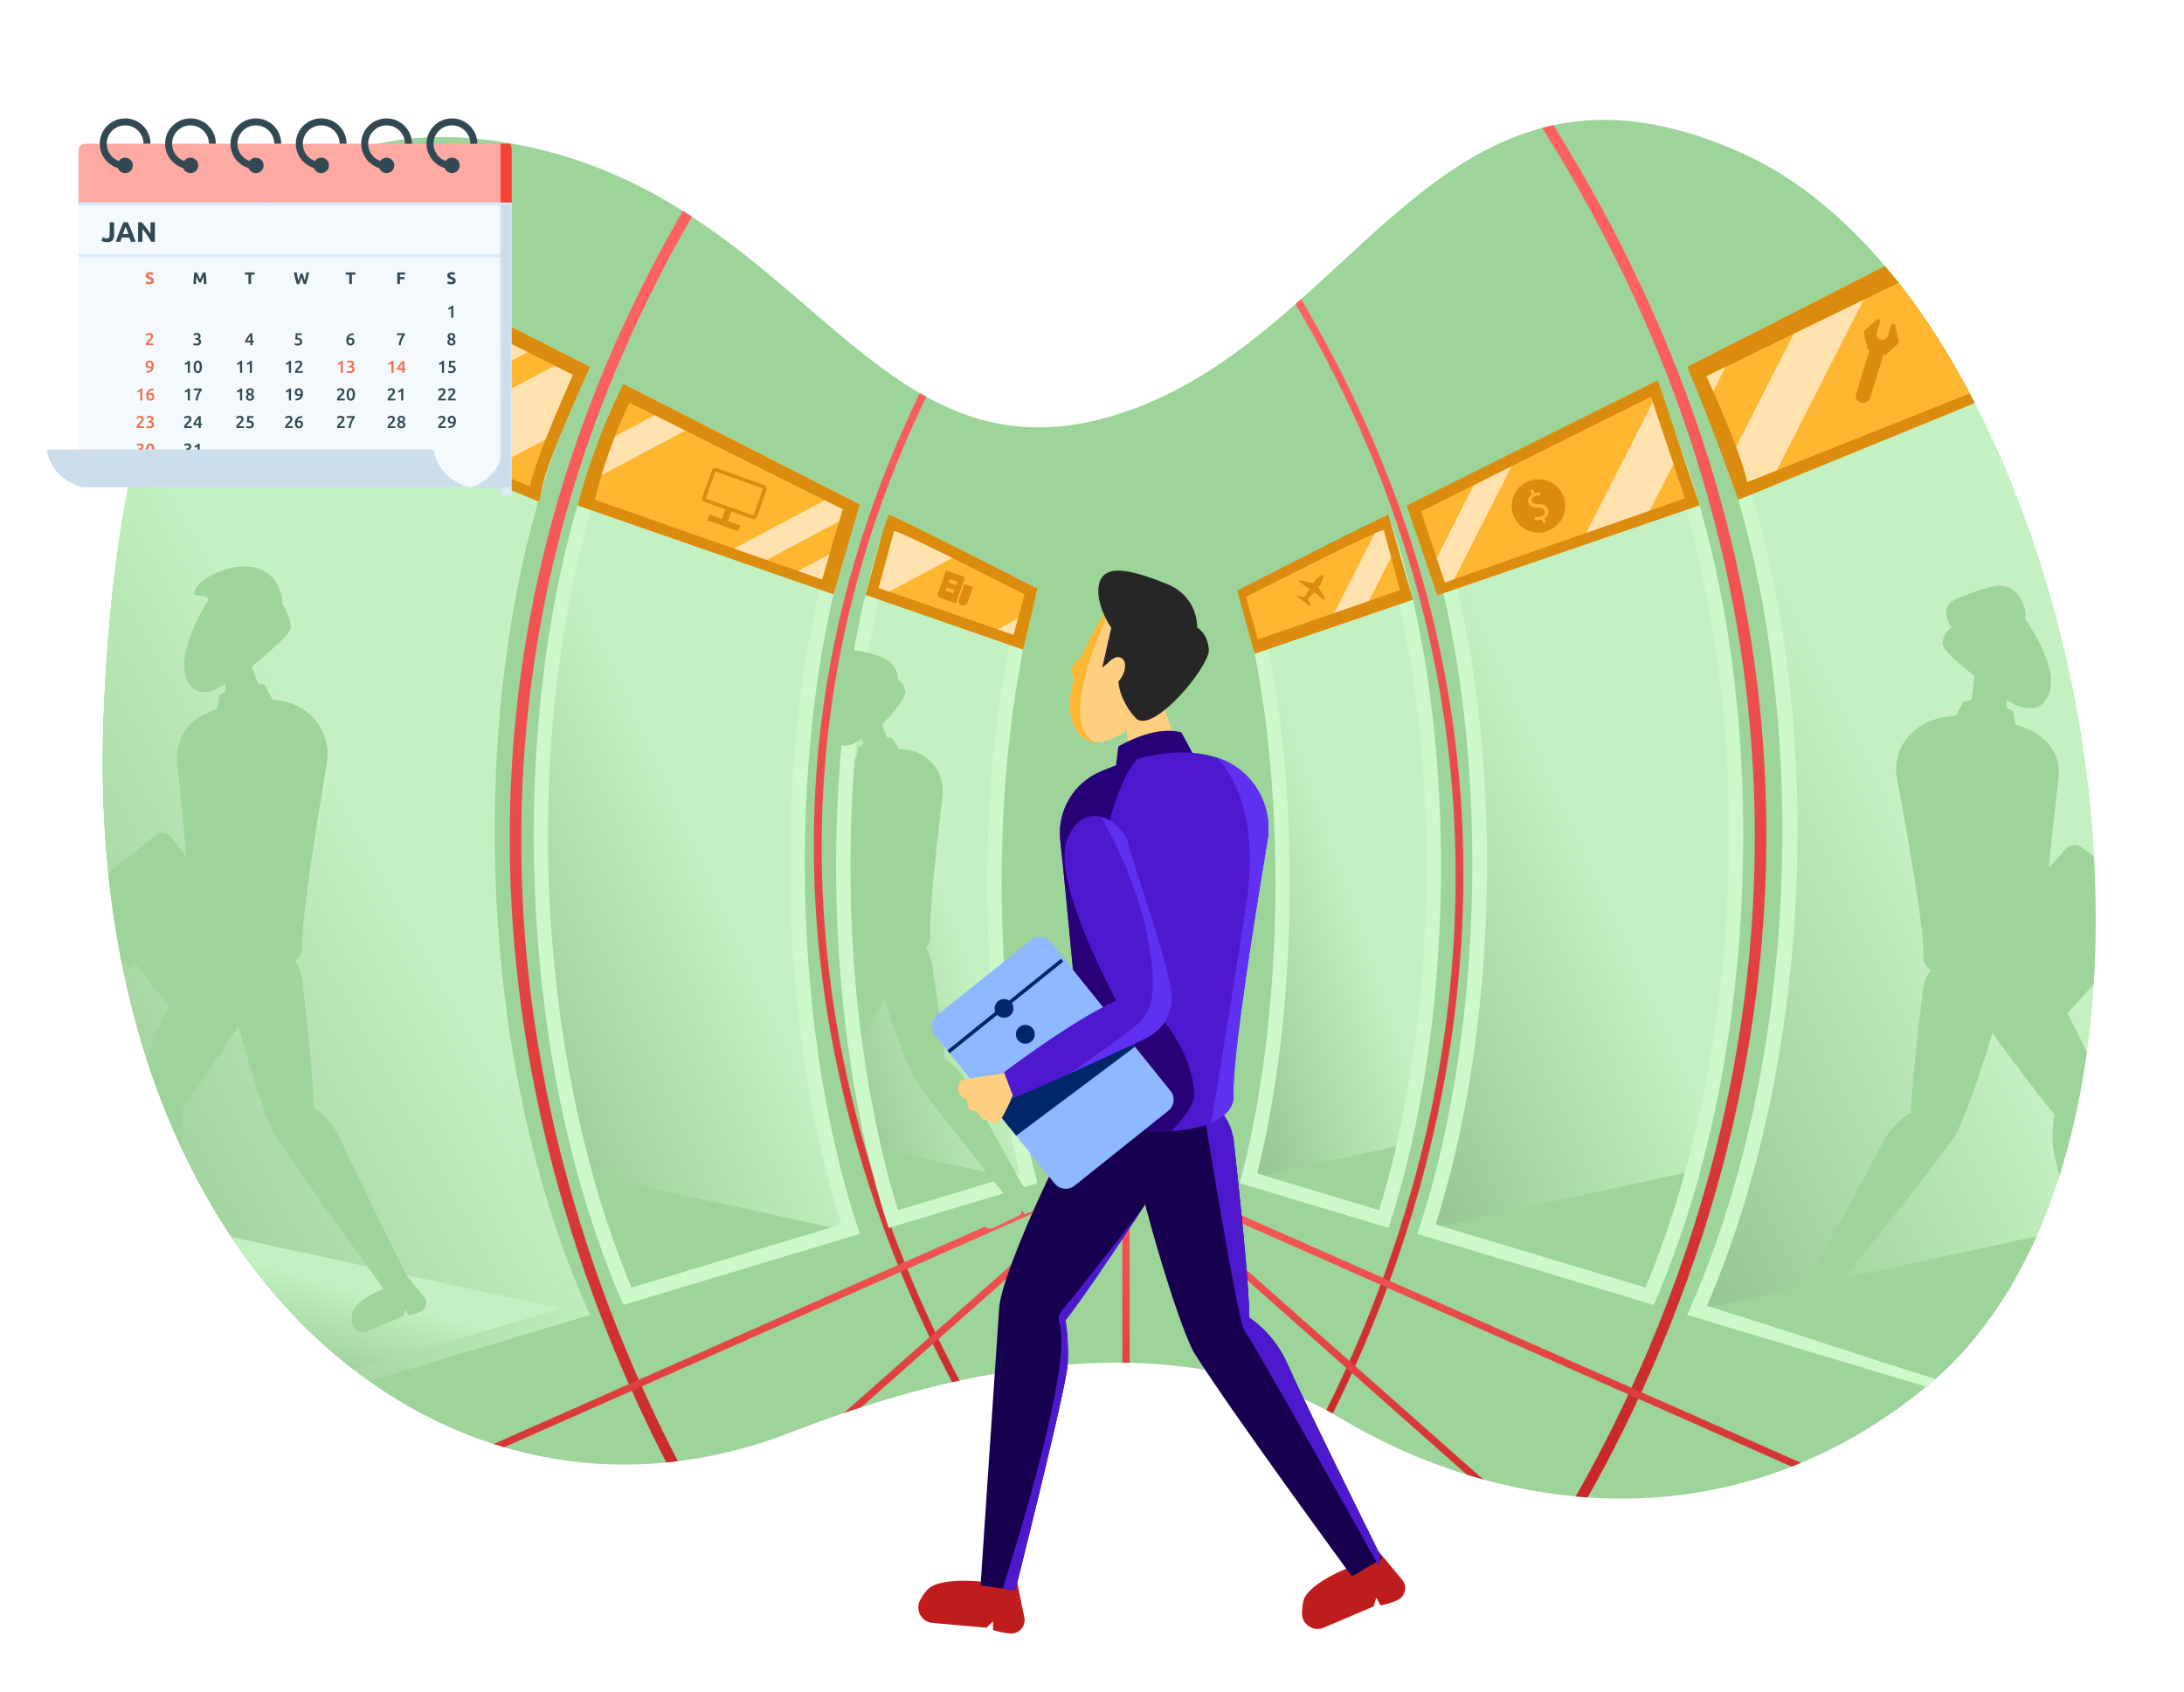 <svg xmlns="http://www.w3.org/2000/svg" width="213" height="165" fill="none" viewBox="0 0 213 165">
    <g clip-path="url(#clip0)">
        <path fill="#9CD499" d="M204.225 95.14c-.015.285-.032.569-.049.854-.143 2.251-.357 4.47-.659 6.645-.112.818-.238 1.626-.376 2.43v.004c-.563 3.334-1.325 6.552-2.296 9.608-.202.639-.414 1.274-.637 1.898-2.694 7.601-6.753 14.078-12.349 18.683-3.964 3.26-8.063 5.695-12.21 7.421-.304.131-.61.254-.913.37-6.673 2.621-13.436 3.444-19.898 3.002-.389-.028-.78-.059-1.166-.095-3.093-.286-6.11-.857-9.007-1.655-.536-.148-1.067-.302-1.596-.465-4.486-1.384-8.66-3.302-12.348-5.525-.244-.149-.493-.292-.743-.434-.202-.116-.41-.229-.621-.339-4.97-2.673-11.347-4.442-19.186-4.617-.234-.005-.471-.007-.709-.011-4.763-.049-10.048.484-15.877 1.743h-.004c-.234.053-.476.106-.712.163h-.004c-2.828.635-5.778 1.443-8.862 2.439-.561.18-1.126.366-1.698.561-1.686.575-3.41 1.203-5.17 1.886-3.677 1.433-7.37 2.366-11.023 2.816h-.004c-.378.049-.754.091-1.13.127-5.41.527-10.732.004-15.803-1.489-.346-.1-.69-.205-1.034-.313-4.255-1.369-8.33-3.427-12.121-6.122-7.405-5.261-13.748-12.957-18.311-22.724-1.296-2.777-2.451-5.72-3.448-8.825v-.004c-.928-2.894-1.718-5.928-2.353-9.092-.578-2.864-1.029-5.837-1.343-8.912v-.005c-.489-4.734-.659-9.718-.472-14.924.997-27.768 7.189-43.06 15.76-50.61 7.272-6.412 16.253-7.243 25.224-5.403 6.058 1.246 11.093 3.56 15.515 6.338.302.19.6.38.892.575 8.663 5.659 14.995 13.006 22.222 17.205.208.122.419.239.627.355 5.236 2.885 10.986 4.076 18.453 1.779 6.881-2.117 12.427-6.291 17.557-10.818.181-.159.365-.317.542-.48 7.664-6.825 14.466-14.315 23.526-16.707.357-.096.722-.185 1.087-.26 5.226-1.122 11.214-.54 18.524 2.783 5.064 2.304 9.695 6.09 13.812 10.95C195.477 39.7 202.956 62.03 204.186 83.5c.022.387.043.78.06 1.167.172 3.535.165 7.038-.021 10.472z"/>
        <path fill="url(#paint0_linear)" d="M54.777 112.888c3.114 12.191 7.56 22.364 11.335 29.632-.378.049-.754.091-1.13.127-3.76-7.3-8.138-17.399-11.224-29.459-3.813-14.9-4.935-29.829-3.338-44.377 1.836-16.677 7.272-32.883 16.174-48.247.302.19.6.38.893.575-20.65 35.693-18.422 69.406-12.71 91.749z"/>
        <path fill="url(#paint1_linear)" d="M93.581 134.653c-.234.053-.476.106-.711.163h-.005c-3.326-6.308-7.018-14.658-9.686-24.463-3.592-13.215-4.652-26.453-3.142-39.352 1.304-11.172 4.546-22.106 9.674-32.66.208.123.418.24.626.356-13.495 27.912-11.299 53.71-6.48 71.443 2.674 9.849 6.391 18.222 9.724 24.513z"/>
        <path fill="url(#paint2_linear)" d="M168.607 111.388c-3.664 14.985-9.415 26.992-13.771 34.667-.389-.028-.78-.059-1.167-.095 4.349-7.586 10.212-19.686 13.914-34.864 5.765-23.623 7.282-59.612-17.17-98.621.357-.096.722-.184 1.087-.26 10.471 16.776 17.05 34.328 19.578 52.23 2.185 15.493 1.353 31.291-2.471 46.943z"/>
        <path fill="url(#paint3_linear)" d="M139.431 112.122c-2.547 10.422-6.207 19.233-9.453 25.757-.202-.117-.41-.229-.621-.339 3.225-6.488 6.86-15.25 9.394-25.613 4.9-20.066 6.504-50.244-12.406-82.267.181-.159.366-.317.542-.48 8.083 13.64 13.119 28.007 14.995 42.781 1.668 13.164.843 26.675-2.451 40.161z"/>
        <path fill="url(#paint4_linear)" d="M110.171 114.415v18.505l-.709-.01v-18.495h.709z"/>
        <path fill="url(#paint5_linear)" d="M108.891 114.737l-1.014.448-58.7 25.971c-.345-.1-.69-.206-1.034-.313l60.457-26.754.144.324.147.324z"/>
        <path fill="url(#paint6_linear)" d="M109.519 114.675l-.057.049-25.457 22.529c-.56.179-1.126.366-1.697.56l25.571-22.63.869-.77.302-.265.414.464.055.063z"/>
        <path fill="url(#paint7_linear)" d="M144.663 144.303c-.536-.148-1.067-.302-1.596-.465l-32.896-29.116-.053-.047.053-.059.419-.465.297.264.871.77 32.905 29.118z"/>
        <path fill="url(#paint8_linear)" d="M175.647 142.681c-.304.131-.61.254-.913.37l-62.976-27.866-1.013-.449.142-.321.145-.324 64.615 28.59z"/>
        <path fill="url(#paint9_linear)" d="M57.54 128.256c-6.338 1.902-13.456 4.04-21.518 6.465-.518-.366-1.028-.749-1.534-1.143-4.45-3.429-8.478-7.765-11.919-12.927-8.301-12.432-13.22-29.626-12.471-50.416.571-15.946 2.855-27.775 6.321-36.389.134-.332.27-.655.404-.977 2.111-4.967 4.635-8.817 7.452-11.732.096-.1.191-.195.287-.29.165-.169.335-.334.507-.497.262-.25.525-.49.786-.723L57.543 35.78c-12.391 24.803-12.391 65.082-.002 92.476z"/>
        <path fill="url(#paint10_linear)" d="M55.6 127.363c-.283.085-.59.176-.914.271-4.706 1.405-13.33 3.916-20.196 5.942-4.45-3.429-8.478-7.765-11.919-12.927-8.304-12.43-13.221-29.624-12.473-50.414.592-16.555 3.033-28.676 6.725-37.366 2.111-4.967 4.635-8.817 7.452-11.732.096-.1.191-.195.287-.29l31.1 15.561c-11.65 24.634-11.672 63.889-.063 90.955z"/>
        <path fill="url(#paint11_linear)" d="M54.684 127.636c-4.706 1.405-13.33 3.916-20.196 5.942-4.45-3.429-8.478-7.765-11.919-12.927l32.115 6.985z"/>
        <path fill="#DB8C0E" d="M57.54 35.782l-.794 1.804c-.036.074-3.335 7.252-3.908 10.1l-.255 1.262-36.166-15.1c.134-.332.27-.655.404-.977 2.112-4.967 4.635-8.817 7.452-11.732.096-.1.191-.194.287-.29.165-.169 1.123-1.057 1.293-1.22l31.688 16.153z"/>
        <path fill="#FFB631" d="M55.876 36.565s-1.453 3.19-2.664 6.284c-.585 1.485-1.11 2.95-1.394 4.026-.057.205-.102.398-.138.571l-.529-.218-3.465-1.45-7.086-2.965-2.855-1.193-2.95-1.235-17.972-7.516c2.112-4.967 4.922-9.107 7.739-12.022L48.75 32.985l2.71 1.363 2.626 1.315 1.788.902z"/>
        <path fill="#DB8C0E" d="M28.38 33.935c-.222.544.044 1.166.59 1.386l6.506 2.62c.546.219 1.166-.044 1.387-.587l1.067-2.621-8.485-3.419-1.066 2.621zM38.002 31.712l-1.633-.658.255-.605c.19-.47-.037-1.007-.51-1.195l-1.5-.603c-.497-.201-1.062.038-1.262.533l-.233.565-1.623-.654c-.546-.22-1.166.04-1.387.584l-.366.899 8.484 3.418.366-.899c.22-.545-.043-1.165-.59-1.385zm-4.117-2.357c.058-.141.221-.211.364-.154l1.725.694c.13.053.19.199.138.326l-.262.622-2.213-.891.248-.597z"/>
        <path fill="#fff" d="M55.876 36.565s-1.453 3.19-2.664 6.284l-5.523 2.928-7.087-2.964 13.485-7.148 1.789.9zM51.46 34.348L37.744 41.62l-2.953-1.235 13.957-7.398 2.71 1.36z" opacity=".6"/>
        <path fill="#9CD499" d="M41.035 127.915c-.584.275-1.208.371-1.208.371l-.294-.544-.187.618-3.515 1.495c-.733.311-1.534-.228-1.528-1.024.005-.243.026-.516.086-.803.19-.967 1.947-1.864 3.024-2.33-1.754-2.403-8.683-11.926-10.752-15.285-.765-1.409-2.318-6.234-3.4-10.353-1.966 2.991-4.433 6.676-5.616 8.151.07.247.304 2.25.11 3.503-.014.084-.027.179-.046.281-1.296-2.777-2.451-5.72-3.448-8.825v-.005c.627-1.588 1.426-3.384 2.233-5.074l-3.327-4.136c-.131.207-.248.349-.329.349-.336 0-.67-.218-.928-.233-.578-2.864-1.028-5.836-1.343-8.912v-.004l4.648-3.713c.431-.342 1.062-.274 1.41.155l1.555 1.93c-.308-3.227-.624-6.641-.892-9.118-.23-2.078.946-4.051 2.88-4.861.33-.142.68-.275 1.042-.407l.159-1.33s.25-.154.659-.353c-.022-.26-.039-.523-.054-.777-1.338.908-2.653 1.227-3.458.112-1.58-2.197.648-6.4 1.83-8.32-.309-.716-1.543-.07-1.388-.706.367-1.517 4.1-3.158 6.377-2.253 2.277.914 2.215 3.423 2.215 3.423s.684 1.037.814 2.206c.075.66-2.154 2.46-3.781 3.852.164.633.376 1.204.603 1.712.213.015.419.048.62.101l.787 1.443c.567.046 1.13.144 1.671.313.032.01.064.021.092.032 2.462.808 3.94 3.313 3.511 5.86-.812 4.816-2.515 15.344-2.386 17.868.032.575-.229 1.051-.684 1.432.372.533.625 1.172.701 1.887.404 3.634 1.071 9.993 1.092 12.367.213.143 1.787 1.205 2.679 3.257.967 2.219 5.364 11.104 6.424 13.247l.017-.011 1.629 1.955c.397.48.249 1.195-.304 1.457z"/>
        <path fill="#CCF8CA" d="M83.847 120.328c.005.006.005.014.007.021-6.54 1.965-14.137 4.247-23.059 6.93-1.778-4.062-3.284-8.409-4.518-12.949-6.866-25.234-5.36-56.383 4.518-76.887 8.922 4.548 16.518 8.42 23.059 11.757-7.148 19.703-7.153 49.923-.007 71.128z"/>
        <path fill="url(#paint12_linear)" d="M82.059 119.414l-1.013.302-19.446 5.847c-1.425-3.406-2.685-7.057-3.756-10.892-.067-.237-.133-.472-.197-.709-6.79-24.949-5.234-54.687 3.813-74.597l20.65 10.529c-6.74 19.681-6.76 48.417-.051 69.52z"/>
        <path fill="#9CD499" d="M81.046 119.718L61.6 125.565c-1.425-3.406-2.685-7.057-3.755-10.892l23.2 5.045z"/>
        <path fill="#DB8C0E" d="M56.32 49.3s1.495-5.939 4.475-11.857L83.854 49.2l-2.568 8.774L56.319 49.3z"/>
        <path fill="#FFB631" d="M82.193 49.67l-.35 1.182-.946 3.215-.722 2.45-2.345-.823-3.076-1.079L71.58 53.5l-13.567-4.76c.206-.835.43-1.64.662-2.402v-.005c.436-1.43.892-2.716 1.307-3.786.784-2.018 1.406-3.268 1.406-3.268l2.45 1.224 3.007 1.5 13.602 6.795 1.746.871z"/>
        <path fill="#DB8C0E" d="M74.54 47.313l-4.642-1.654c-.187-.068-.398.027-.468.218l-.939 2.614c-.068.19.032.398.22.465l2.026.722-.34.943-1.211-.431-.202.56 3.012 1.075.202-.56-1.21-.432.34-.944 2.024.722c.19.067.399-.028.467-.218l.939-2.615c.072-.19-.026-.4-.219-.465zm-1.052 2.96l-.011.006-4.646-1.655.935-2.63 4.652 1.649-.93 2.63z"/>
        <path fill="#fff" d="M66.845 42.001l-8.17 4.33c.436-1.43.892-2.716 1.306-3.786l3.856-2.044 3.008 1.5zM77.827 55.692l3.07-1.627-.722 2.45-2.348-.823zM82.192 49.67l-.35 1.182-7.089 3.761-3.175-1.115 8.868-4.7 1.746.871z" opacity=".6"/>
        <path fill="#CCF8CA" d="M101.177 115.404v.004l-14.513 4.362c-.839-2.547-1.574-5.225-2.207-8.002-4.52-19.836-3.783-44.63 2.207-61.577l14.513 7.402c-4.652 16.318-4.652 40.518 0 57.811z"/>
        <path fill="url(#paint13_linear)" d="M99.467 114.447l-.34.101-.786.237-1.414.428-9.332 2.8c-.585-1.876-1.12-3.856-1.606-5.916l-.149-.646c-.754-3.321-1.362-6.763-1.814-10.278-1.166-8.92-1.372-18.288-.652-27.14.042-.544.089-1.088.142-1.627.28-2.99.67-5.91 1.166-8.73.712-4.083 1.649-7.95 2.8-11.49l12.025 6.138c-4.278 16.04-4.293 39.166-.04 56.123z"/>
        <path fill="#9CD499" d="M98.34 114.785l-10.748 3.228c-.584-1.876-1.119-3.856-1.605-5.916l12.352 2.688z"/>
        <path fill="#DB8C0E" d="M84.41 58.03l1.66-6.135.596-1.71s1.477.559 13.748 6.846l.767.393-1.393 5.943-15.378-5.338z"/>
        <path fill="#FFB631" d="M99.926 57.974l-.648 2.357-.44 1.589-1.548-.538-10.588-3.68-1.009-.35 1.496-5.525c-.091-.226 2.704 1.11 5.697 2.598 3.395 1.68 7.04 3.55 7.04 3.55z"/>
        <path fill="#DB8C0E" d="M92.253 55.643l-.765 2.198c-.07.197.036.408.23.48l1.501.519.893-2.556-1.86-.64zm.707 2.226l-.743-.258.117-.332.743.258-.117.332zm-.46-1.062l.112-.335.748.259-.117.334-.744-.258zM93.793 59.043c-.23-.08-.35-.328-.27-.557l.531-1.518.83.287-.53 1.52c-.081.227-.332.348-.561.268z"/>
        <path fill="#fff" d="M92.886 54.425l-6.184 3.279-1.009-.35 1.496-5.525c-.091-.226 2.704 1.11 5.697 2.596zM99.278 60.33l-.44 1.59-1.548-.538 1.988-1.051z" opacity=".6"/>
        <path fill="#9CD499" d="M100.822 118.087c-.44.233-.911.328-.911.328l-.245-.406-.12.476-2.63 1.269c-.55.26-1.18-.122-1.205-.727-.006-.191.004-.396.036-.618.113-.745 1.426-1.494 2.229-1.887l-1.052-1.312c-2.17-2.716-6.292-7.907-7.702-9.972-.631-1.047-1.989-4.679-2.96-7.784-.709 1.195-1.512 2.536-2.239 3.714-1.166-8.92-1.372-18.287-.652-27.14.07-.036.145-.068.22-.095l.074-1.02s.186-.13.492-.292c-.025-.2-.048-.402-.068-.592-.195.144-.386.27-.577.374-.786.438-1.534.498-2.059-.165-1.285-1.622.266-4.907 1.098-6.413-.26-.538-.418-1.122-.322-1.617.176-.907 1.183-.877 2.449-.533.372.1.764.229 1.166.366 1.75.607 1.761 2.234 1.761 2.272 0 0 .542.24.684 1.13.08.501-1.077 2.088-2.269 3.211.149.474.33.903.525 1.284.16.004.319.021.476.057l.648 1.073c.44.014.87.07 1.29.184.025.004.048.01.07.017 1.909.528 3.124 2.392 2.89 4.351-.446 3.704-1.374 11.802-1.183 13.722.047.438-.138.813-.471 1.12.301.39.518.871.603 1.415.44 2.758 1.172 7.59 1.274 9.403.166.101 1.405.854 2.16 2.388.7 1.415 3.47 6.439 4.819 8.88.233.423.424.766.556 1.003l.01-.006 1.316 1.432c.32.342.231.892-.181 1.11z"/>
        <path fill="#CCF8CA" d="M137.687 111.494c-.648 2.872-1.407 5.646-2.271 8.273-5.453-1.637-10.254-3.08-14.513-4.362l.074-.279c4.578-17.272 4.552-41.307-.074-57.537 4.259-2.172 9.06-4.622 14.513-7.401 5.967 16.87 6.721 41.514 2.271 61.306z"/>
        <path fill="url(#paint14_linear)" d="M136.304 111.187c-.049.216-.1.427-.149.639-.497 2.138-1.056 4.216-1.67 6.189-4.11-1.231-7.84-2.356-11.241-3.38-.208-.059-.419-.123-.627-.186 4.244-16.936 4.223-40.114-.042-56.124 3.607-1.842 7.592-3.873 12.025-6.136 5.319 16.333 6.027 39.775 1.704 58.998z"/>
        <path fill="#9CD499" d="M136.155 111.826c-.497 2.138-1.056 4.216-1.67 6.189-4.11-1.231-7.84-2.356-11.241-3.38l12.911-2.809z"/>
        <path fill="#DB8C0E" d="M120.659 57.606l.767-.393c12.269-6.287 13.988-7.025 13.988-7.025l2.387 8.307-15.445 5.278-1.697-6.167z"/>
        <path fill="#FFB631" d="M136.535 57.562l-3.035 1.055-3.38 1.172-7.448 2.587-1.147-4.16s9.545-4.887 12.546-6.19c.584-.254.922-.375.89-.29l.71 2.619.864 3.207z"/>
        <path fill="#DB8C0E" d="M129.247 58.408l-.669-1.142.085-.1c.144-.197.255-.414.331-.645l.077-.235c.019-.059-.002-.125-.053-.16-.051-.039-.122-.039-.173-.003l-.201.144c-.198.142-.372.313-.517.51l-.07.112-1.295-.285c-.075-.017-.119.08-.058.124l.999.726-.493.783-.593-.132c-.074-.016-.119.08-.057.125l1.187.863c.062.045.14-.025.102-.093l-.306-.522.599-.705.999.726c.066.046.144-.025.106-.091z"/>
        <path fill="#fff" d="M135.666 54.355l-2.168 4.262-3.38 1.172 3.951-7.763c.584-.254.922-.375.89-.29l.707 2.619z" opacity=".6"/>
        <path fill="#CCF8CA" d="M165.875 114.055c-1.251 4.639-2.78 9.082-4.592 13.226l-23.059-6.93c.036-.1.068-.201.1-.301 7.054-21.191 7.022-51.232-.1-70.85 6.54-3.334 14.135-7.21 23.059-11.758 9.839 20.43 11.371 51.428 4.592 76.613z"/>
        <path fill="url(#paint15_linear)" d="M164.507 113.687c-.063.237-.127.474-.197.709-1.088 3.937-2.377 7.687-3.835 11.167l-19.94-5.995-.514-.154c6.7-21.082 6.674-49.875-.049-69.52 0 0 15.596-7.954 20.65-10.529 8.996 19.817 10.583 49.443 3.885 74.322z"/>
        <path fill="#9CD499" d="M164.31 114.398c-1.088 3.937-2.377 7.687-3.834 11.167l-19.941-5.995 23.775-5.172z"/>
        <path fill="#DB8C0E" d="M137.192 49.318l24.488-12.227 4.081 12.193-25.583 8.781-2.986-8.747z"/>
        <path fill="#FFB631" d="M164.325 48.601l-3.425 1.202-6.198 2.172-12.877 4.512-.918.322-.794-2.376-1.521-4.537 5.132-2.564h.004l3.694-1.847 13.591-6.786.176.525 2.021 6.041 1.115 3.336z"/>
        <path fill="#DB8C0E" d="M152.467 48.39c-.531-1.337-2.052-1.987-3.39-1.46-1.343.529-1.999 2.04-1.468 3.376.533 1.337 2.052 1.99 3.392 1.462 1.339-.531 1.997-2.044 1.466-3.379zm-1.859 2.164l.162.406-.247.097-.157-.396c-.227.087-.495.108-.671.066l-.011-.3c.179.038.415.031.636-.055.278-.108.403-.347.312-.567-.085-.218-.291-.29-.629-.294-.463.004-.784-.08-.918-.42-.129-.325.005-.663.34-.862l-.157-.396.246-.097.151.38c.238-.086.425-.086.565-.065l.005.298c-.102-.014-.296-.036-.548.064-.302.118-.345.347-.285.499.085.207.268.248.667.256.471.004.756.127.896.476.126.309.024.683-.357.91z"/>
        <path fill="#fff" d="M147.422 45.485l-5.597 11.002-.918.322-.794-2.376 3.611-7.101h.004l3.694-1.847zM163.21 45.265l-2.31 4.538-6.198 2.172 6.487-12.751 2.021 6.041z" opacity=".6"/>
        <path fill="#CCF8CA" d="M198.612 120.583c-2.441 5.479-5.701 10.226-9.846 13.903-.297.26-.599.518-.907.772-8.805-2.646-16.512-4.961-23.318-7.004l.128-.286c12.259-27.388 12.216-67.472-.128-92.19 5.751-2.932 12.138-6.19 19.297-9.837.219.26.442.529.658.798.111.13.219.264.325.397.117.144.234.292.351.44 2.53 3.222 4.85 6.856 6.934 10.793.165.313.329.628.488.946 12.331 24.02 16.028 58.814 6.018 81.268z"/>
        <path fill="url(#paint16_linear)" d="M198.612 120.583v.005h-.004c-2.316 5.216-5.549 10.092-9.844 13.898-7.546-2.34-16.412-5.352-22.286-7.121 11.807-27.457 11.775-65.998-.057-90.955l18.4-9.272c19.112 24.695 25.277 66.76 13.791 93.445z"/>
        <path fill="#9CD499" d="M198.612 120.586c-2.324 5.214-5.548 10.092-9.846 13.898-7.316-2.268-16.259-5.297-21.88-6.998 0 .002 31.724-6.903 31.726-6.9z"/>
        <path fill="#DB8C0E" d="M192.594 39.317l-23.061 9.434s-2.47-7.057-4.994-12.973l19.297-9.835c-.659-.793.879 1.058.985 1.193.117.144.234.292.351.44 2.53 3.222 4.85 6.856 6.934 10.793.167.315.329.63.488.948z"/>
        <path fill="#FFB631" d="M192.105 38.375l-18.81 7.497-2.891 1.153c-.176-.876-.588-2.12-1.083-3.444-.727-1.937-1.634-4.042-2.235-5.413-.397-.897-.663-1.474-.663-1.474l1.874-.91 6.632-3.226 6.827-3.321 3.416-1.659c2.53 3.224 4.849 6.858 6.933 10.797z"/>
        <path fill="#DB8C0E" d="M185.216 33.408l-1.332 1.225-.187-.057-1.319 4.235c-.117.372-.514.582-.888.465-.374-.116-.584-.511-.467-.884l1.319-4.235-.187-.057-.399-1.76 1.332-1.225.329.102-.37 1.184c-.076.248.009.53.232.663.329.199.731.031.837-.31l.376-1.207.329.101.395 1.76z"/>
        <path fill="#fff" d="M181.756 29.239l-8.461 16.633-2.891 1.153c-.176-.876-.588-2.12-1.083-3.444l5.608-11.023 6.827-3.319zM168.295 35.784l-1.211 2.386c-.398-.897-.663-1.474-.663-1.474l1.874-.912z" opacity=".6"/>
        <path fill="#9CD499" d="M204.224 95.14c-.015.285-.032.569-.049.854l-2.551 2.852c.663 1.248 1.317 2.557 1.893 3.793-.113.818-.238 1.626-.376 2.43v.004c-.563 3.334-1.326 6.552-2.296 9.609-.277-1.111-.487-2.029-.585-2.583-.212-1.217.047-3.169.122-3.408-1.275-1.437-3.947-5.022-6.074-7.933-1.166 4.004-2.848 8.705-3.677 10.074-2.234 3.268-9.737 12.535-11.632 14.871 1.166.454 3.067 1.326 3.273 2.267.064.282.09.544.092.783.006.77-.859 1.299-1.651.994l-3.804-1.457-.198-.601-.319.529s-.673-.091-1.306-.364c-.595-.254-.763-.95-.34-1.405l1.765-1.901.022.01c1.145-2.081 5.899-10.727 6.948-12.885.967-1.996 2.668-3.027 2.897-3.168.022-2.315.744-8.5 1.177-12.035.09-.698.357-1.32.765-1.838-.493-.37-.775-.834-.743-1.394.144-2.452-1.704-12.699-2.577-17.389-.468-2.477 1.134-4.914 3.794-5.7.032-.011.063-.017.1-.028.588-.165 1.198-.26 1.809-.307l.848-1.404c.223-.053.446-.085.669-.1.249-.497.196-1.758.372-2.371-1.757-1.354-3.214-2.6-3.136-3.247.143-1.136.893-1.475.893-1.475s-1.644-2.081.818-2.97c2.466-.882 4.07-1.7 5.378-.522.504.45 1.251 1.874.918 2.572 1.274 1.866 3.688 5.957 1.977 8.094-.868 1.083-2.292.772-3.74-.11-.015.247-.032.5-.058.759.44.19.716.343.716.343l.174 1.29c.389.127.765.26 1.124.396 2.095.79 3.367 2.71 3.119 4.732-.298 2.41-.636 5.733-.971 8.874l1.682-1.88c.378-.418 1.06-.485 1.523-.149l1.183.85c.022.388.043.781.06 1.168.166 3.54.159 7.042-.028 10.476z"/>
        <path fill="#BF1D1D" d="M96.85 154.394s-5.202-.802-6.468.729c-.261.316-.468.629-.633.927-.53.96.093 2.147 1.19 2.244l5.276.47.633-.63v.856s.824.29 1.72.335c.846.042 1.5-.732 1.333-1.557l-.703-3.448-2.348.074zM132.446 152.536s-4.964 1.745-5.351 3.692c-.081.399-.113.774-.117 1.114-.011 1.096 1.103 1.847 2.116 1.418l4.871-2.075.259-.855.406.753s.864-.133 1.676-.516c.764-.362.975-1.352.433-1.999l-2.258-2.708-2.035 1.176z"/>
        <path fill="#180051" d="M134.779 152.02l-.181.11-.35.207-2.394 1.432s-12.175-16.603-15.463-21.942c-1.846-3.406-7.023-21.226-6.237-23.079.16-.37.508-.783.982-1.179 2.285-1.891 5.368-1.546 7.331.197.996.882 1.701 2.124 1.867 3.618.556 5.034 1.48 13.84 1.51 17.134.293.201 2.473 1.669 3.713 4.51 1.404 3.218 8.009 16.551 9.075 18.7l.147.292z"/>
        <path fill="#180051" d="M113.606 114.542c-.658 1.013-1.438 2.208-2.271 3.471v.004c-2.661 4.037-5.863 8.805-7.43 10.759.095.343.42 3.118.153 4.851-.636 4.047-5.046 21.494-5.046 21.494l-1.23-.175-2.15-.307 1.809-27.001c.18-3.74 8.163-20.606 9.952-21.547.357-.186.885-.29 1.506-.296 4.478-.043 7.139 5.003 4.707 8.747z"/>
        <path fill="#4E19CE" d="M134.632 151.728l-.036.402-.064.717s-.099-.18-.286-.508c-1.861-3.321-12.245-21.841-12.852-22.501-.663-.73-3.919-21.012-3.919-21.012l.992-1.058c.996.882 1.701 2.124 1.867 3.618.556 5.034 1.48 13.841 1.51 17.134.293.201 2.473 1.669 3.713 4.51 1.405 3.216 8.009 16.549 9.075 18.698zM103.907 128.776c.095.343.42 3.118.153 4.851-.635 4.047-5.045 21.494-5.045 21.494l-1.23-.175c1.346-4.214 6.695-21.45 5.584-25.719 0 0-.325-.846.153-1.341.478-.497 7.818-9.869 7.818-9.869-2.664 4.037-5.868 8.803-7.433 10.759z"/>
        <path fill="#FFB631" d="M105.728 63.902s-1.13.674-1.188 1.284c-.057.609.219.943.219.943h.247l.722-2.227z"/>
        <path fill="#FFCE80" d="M116.268 63.722c-.457 1.927-6.048 8.973-9.512 8.662-.631-.057-1.194-.355-1.64-.977-2.477-3.44 1.797-10.437 3.086-12.392.217-.332.351-.518.351-.518 4.58-2.162 8.261 2.942 7.715 5.225z"/>
        <path fill="#FFCE80" d="M109.817 68.826s.059 5.947.843 6.907 6.09-.721 6.09-.721-3.075-3.123-3.617-8.168c.002 0-2.471.18-3.316 1.982z"/>
        <path fill="#FFB631" d="M106.756 72.384c-.631-.057-1.194-.355-1.64-.977-2.477-3.44 1.797-10.437 3.086-12.392l.049.516c-.002 0-5.434 10.888-1.495 12.853z"/>
        <path fill="#262627" d="M117.897 63.299c.181 1.622-5.516 8.472-7.146 6.729-.958-1.024-2.039-2.943-1.599-4.847.146-.632.053-1.339-.489-.979l-1.16.903.873-3.858c-.822-1.263-1.499-3-1.176-4.311.514-2.103 3.401-1.259 6.557 0 3.157 1.263 2.998 4.266 2.998 4.266s.962.479 1.142 2.097z"/>
        <path fill="#FFCE80" d="M109.406 66.027c.438-.756.425-1.58-.029-1.841-.454-.262-1.177.14-1.615.895-.439.756-.426 1.58.029 1.841.454.262 1.177-.14 1.615-.895z"/>
        <path fill="#280077" d="M108.746 75.456l.316-2.636s3.437-2.136 6.152-1.383l1.266 2.329-7.734 1.69z"/>
        <path fill="#4E19CE" d="M123.609 82.03c-1.119 6.672-3.484 21.262-3.299 24.753.064 1.231-.826 2.14-2.19 2.731-1.081.469-2.46.738-3.894.812-3.462.18-7.256-.781-8.029-2.822-.648-1.722-1.893-17.348-2.792-25.546-.314-2.874 1.315-5.614 3.994-6.735 1.071-.448 2.271-.882 3.533-1.21 2.487-.656 5.219-.918 7.687-.142.028.011.058.017.085.028.015.004.028.01.043.015 3.409 1.12 5.457 4.588 4.862 8.117z"/>
        <path fill="#280077" d="M114.226 110.326c-3.462.18-7.256-.781-8.029-2.822-.648-1.722-1.893-17.348-2.792-25.545-.314-2.875 1.315-5.615 3.994-6.736 1.071-.448 2.271-.882 3.533-1.21-1.432 1.422-3.52 6.757-3.737 13.132-.283 8.405 8.697 11.487 9.285 19.466.077 1.041-1.066 2.539-2.254 3.715z"/>
        <path fill="#5F30EF" d="M123.609 82.03c-1.12 6.672-3.484 21.262-3.299 24.753.064 1.231-.826 2.14-2.19 2.731.499-2.953 1.803-10.755 3.401-21.167 1.242-8.093-.914-12.35-2.817-14.448.015.004.028.01.043.015 3.409 1.121 5.457 4.588 4.862 8.117z"/>
        <path fill="#8EB8FF" d="M113.944 108.339l-9.14 7.305c-.6.476-1.475.381-1.953-.216l-3.745-4.65-2.498-3.096-5.42-6.732c-.483-.592-.388-1.463.212-1.944l9.14-7.3c.599-.48 1.474-.385 1.952.212l7.718 9.58.486.603 3.463 4.299c.48.592.384 1.461-.215 1.939z"/>
        <path fill="#01276A" d="M110.694 102.097l-11.59 8.679-2.496-3.097 5.64-4.679 7.961-1.506.485.603zM103.478 93.512l-11.077 8.939.224.275 11.076-8.94-.223-.274z"/>
        <path fill="#01276A" d="M97.92 99.275c.509 0 .92-.41.92-.916s-.411-.916-.92-.916c-.507 0-.919.41-.919.916s.412.916.92.916zM100.001 101.797c.508 0 .919-.411.919-.916 0-.506-.411-.916-.919-.916s-.92.41-.92.916c0 .505.412.916.92.916z"/>
        <path fill="#FFCE80" d="M99.08 106.123s-1.357 3.393-1.839 3.393-.964-.324-1.327-.326c-.364-.002-.29-.806-.876-.815-.934-.014-.524-1.085-.875-1.201-1.13-.374-.573-1.441-.603-1.682-.03-.241 5.037-.901 5.037-.901l.484 1.532z"/>
        <path fill="#4E19CE" d="M111.542 101.369c-.897.423-4.079 1.919-7.293 3.374-1.948.882-3.911 1.748-5.385 2.346l-.943-2.504c2.747-2.067 7.543-5.447 10.938-6.987-2.01-3.84-6.101-12.354-4.784-15.7.828-2.1 2.139-2.552 3.326-2.224l.005.004c1.293.356 2.44 1.631 2.668 2.7.354 1.7 3.571 10.504 4.174 14.335.276 2.562-1.268 3.977-2.706 4.656z"/>
        <path fill="#5F30EF" d="M111.541 101.369c-.896.423-4.078 1.919-7.292 3.374 1.693-1.153 5.353-3.672 6.621-4.776 1.672-1.458 2.037-3.501.95-9.05-1.067-5.466-4.317-11.065-4.415-11.237 1.294.356 2.441 1.631 2.668 2.7.355 1.7 3.571 10.505 4.175 14.336.276 2.56-1.269 3.974-2.707 4.653z"/>
        <g filter="url(#filter0_d)">
            <path fill="#F3F9FD" d="M44.815 11.747H3.643v27.758h41.172V11.747z"/>
            <path fill="#FFA9A3" d="M4.286 6.02c-.35 0-.634.283-.634.632v5.1H44.86V6.02H4.286z"/>
            <path fill="#DBEAF8" d="M45.904 11.747h-1.089v28.548h1.089V11.747z"/>
            <path fill="#F44336" d="M45.71 6.018h-.895v5.73h1.089V6.65c0-.349-.087-.632-.194-.632z"/>
            <path fill="#324953" d="M8.96 8.132c0 .416-.339.754-.757.754-.417 0-.755-.338-.755-.754 0-.417.338-.755.755-.755.418 0 .756.338.756.755z"/>
            <path fill="#324953" d="M8.203 7.811c-.992 0-1.795-.802-1.795-1.792s.804-1.792 1.795-1.792c.992 0 1.795.802 1.795 1.792h.68c0-1.364-1.108-2.47-2.475-2.47s-2.475 1.106-2.475 2.47c0 1.365 1.108 2.471 2.475 2.471v-.679zM15.334 8.132c0 .416-.338.754-.756.754-.417 0-.756-.338-.756-.754 0-.417.339-.755.756-.755s.756.338.756.755z"/>
            <path fill="#324953" d="M14.578 7.811c-.992 0-1.795-.802-1.795-1.792s.804-1.792 1.795-1.792c.991 0 1.795.802 1.795 1.792h.68c0-1.364-1.108-2.47-2.475-2.47s-2.476 1.106-2.476 2.47c0 1.365 1.108 2.471 2.476 2.471v-.679zM21.709 8.132c0 .416-.338.754-.756.754s-.756-.338-.756-.754c0-.417.338-.755.756-.755.417 0 .756.338.756.755z"/>
            <path fill="#324953" d="M20.953 7.811c-.992 0-1.796-.802-1.796-1.792s.804-1.792 1.796-1.792c.991 0 1.795.802 1.795 1.792h.68c0-1.364-1.108-2.47-2.476-2.47-1.367 0-2.475 1.106-2.475 2.47 0 1.365 1.108 2.471 2.476 2.471v-.679zM28.084 8.132c0 .416-.338.754-.756.754s-.756-.338-.756-.754c0-.417.338-.755.756-.755.417 0 .756.338.756.755z"/>
            <path fill="#324953" d="M27.328 7.811c-.992 0-1.796-.802-1.796-1.792s.804-1.792 1.796-1.792c.991 0 1.795.802 1.795 1.792h.68c0-1.364-1.108-2.47-2.476-2.47-1.367 0-2.475 1.106-2.475 2.47 0 1.365 1.108 2.471 2.475 2.471v-.679zM34.459 8.132c0 .416-.339.754-.756.754-.418 0-.756-.338-.756-.754 0-.417.338-.755.756-.755.417 0 .756.338.756.755z"/>
            <path fill="#324953" d="M33.702 7.811c-.991 0-1.795-.802-1.795-1.792s.804-1.792 1.795-1.792c.992 0 1.796.802 1.796 1.792h.68c0-1.364-1.108-2.47-2.476-2.47-1.367 0-2.475 1.106-2.475 2.47 0 1.365 1.108 2.471 2.475 2.471v-.679zM40.833 8.132c0 .416-.338.754-.756.754-.417 0-.755-.338-.755-.754 0-.417.338-.755.755-.755.418 0 .756.338.756.755z"/>
            <path fill="#324953" d="M40.077 7.811c-.991 0-1.795-.802-1.795-1.792s.804-1.792 1.795-1.792c.992 0 1.796.802 1.796 1.792h.68c0-1.364-1.108-2.47-2.476-2.47-1.367 0-2.476 1.106-2.476 2.47 0 1.365 1.109 2.471 2.476 2.471v-.679zM7.125 14.943c0 .093-.01.181-.032.264-.02.082-.057.154-.11.215-.052.061-.123.11-.211.146-.09.036-.202.053-.337.053-.125 0-.232-.015-.322-.045s-.164-.065-.223-.105l.143-.332c.054.03.11.058.17.082.061.024.127.036.199.036.104 0 .18-.025.225-.077.046-.051.07-.137.07-.258v-1.24h.428v1.261zM8.764 15.582c-.021-.067-.044-.134-.069-.204l-.072-.208h-.745l-.072.209-.068.203h-.445c.072-.205.14-.394.204-.568.064-.174.127-.338.189-.491.061-.154.122-.3.182-.438.06-.139.122-.274.186-.406h.407c.062.132.124.267.185.405.06.139.122.285.184.439.061.153.124.317.189.49.064.175.133.364.205.569h-.46zm-.516-1.472c-.009.028-.023.066-.042.113l-.062.165-.08.206-.088.236h.545l-.085-.236-.077-.206-.065-.165-.046-.113zM10.747 15.582c-.123-.218-.255-.433-.399-.646-.143-.212-.295-.412-.456-.6v1.245h-.424V13.68h.35c.06.06.127.134.2.223.073.087.148.181.224.281.076.1.152.203.227.31.075.107.146.21.212.31v-1.124h.426v1.903h-.36z"/>
            <path fill="#F3714E" d="M10.566 19.508c.036 0 .066-.003.09-.009.023-.006.042-.014.056-.024.014-.01.024-.023.03-.037.005-.014.008-.03.008-.048 0-.037-.018-.068-.053-.092-.035-.025-.095-.051-.18-.08-.038-.013-.074-.028-.112-.044-.037-.017-.07-.039-.1-.064-.03-.026-.053-.057-.072-.093-.019-.037-.028-.081-.028-.134 0-.052.01-.1.03-.141.02-.042.047-.078.083-.107.036-.03.08-.052.132-.068.051-.016.109-.024.174-.024.076 0 .142.008.198.025.056.016.102.034.138.054l-.074.201c-.031-.016-.067-.03-.106-.043-.038-.013-.085-.019-.14-.019-.061 0-.105.009-.132.026-.027.017-.04.042-.04.077 0 .021.005.038.015.053.01.014.023.026.042.038.018.012.038.022.062.031l.078.03c.06.02.11.043.154.064.044.021.08.046.11.074.028.029.05.062.064.1.014.038.021.085.021.14 0 .105-.037.188-.111.246-.075.058-.186.087-.336.087-.05 0-.096-.003-.136-.009-.04-.006-.076-.013-.107-.022-.032-.008-.059-.018-.08-.028-.023-.01-.042-.019-.057-.028l.072-.202c.034.018.075.035.125.05.05.012.11.02.182.02z"/>
            <path fill="#324953" d="M15.196 18.569c.02.035.043.08.068.133.026.053.053.11.08.172l.084.189c.027.064.052.125.077.181l.078-.181c.027-.064.054-.128.083-.19.028-.061.054-.118.08-.171.026-.053.05-.097.069-.133h.232c.011.075.022.159.03.252.01.094.018.19.025.292l.02.303.016.287h-.25l-.012-.36c-.006-.13-.014-.26-.025-.393l-.066.152-.071.167-.068.16-.056.13h-.178l-.056-.13-.068-.16-.072-.167-.065-.152c-.011.132-.02.263-.025.393l-.013.36h-.249c.004-.09.01-.185.016-.287.006-.101.012-.202.02-.303.006-.101.015-.198.024-.292.01-.093.02-.177.03-.252h.242zM20.83 18.569v.217h-.342v.917h-.255v-.917h-.343v-.217h.94zM25.52 18.69l.043.151.05.175.055.18.054.167c.014-.056.03-.116.044-.182.014-.065.029-.133.042-.203l.038-.208.036-.2h.265c-.038.19-.082.382-.132.577-.05.195-.105.38-.163.557h-.234c-.038-.105-.075-.215-.111-.33-.036-.115-.072-.23-.106-.346l-.105.346c-.035.115-.072.225-.11.33h-.234c-.058-.176-.113-.362-.162-.557-.05-.195-.094-.387-.133-.577h.277c.01.064.023.13.036.2l.041.208.044.203c.014.066.03.126.045.182.02-.054.039-.11.058-.17l.054-.18c.018-.06.034-.119.049-.174l.04-.15h.219zM30.66 18.569v.217h-.342v.917h-.256v-.917h-.343v-.217h.941zM34.748 19.703v-1.134h.76v.214h-.505v.237h.45v.215h-.45v.468h-.255zM39.989 19.508c.035 0 .065-.003.089-.009.023-.006.042-.014.056-.024.015-.01.024-.023.03-.037.006-.014.008-.03.008-.048 0-.037-.017-.068-.052-.092-.035-.025-.095-.051-.18-.08-.038-.013-.075-.028-.112-.044-.038-.017-.07-.039-.1-.064-.03-.026-.054-.057-.073-.093-.018-.037-.028-.081-.028-.134 0-.052.01-.1.03-.141.02-.042.048-.078.084-.107.036-.03.08-.052.131-.068.052-.016.11-.024.174-.024.077 0 .143.008.199.025.055.016.101.034.137.054l-.074.201c-.031-.016-.067-.03-.105-.043-.04-.013-.086-.019-.14-.019-.062 0-.106.009-.133.026-.027.017-.04.042-.04.077 0 .021.005.038.015.053.01.014.023.026.042.038.018.012.039.022.062.031l.078.03c.06.02.11.043.154.064.044.021.08.046.11.074.028.029.05.062.064.1.014.038.021.085.021.14 0 .105-.037.188-.111.246-.074.058-.186.087-.336.087-.05 0-.095-.003-.136-.009-.04-.006-.076-.013-.107-.022-.032-.008-.059-.018-.08-.028-.023-.01-.042-.019-.057-.028l.072-.202c.034.018.076.035.125.05.05.012.11.02.183.02zM39.7 22.055c.064-.025.13-.058.196-.099.065-.04.123-.088.174-.142h.143v1.165h-.204v-.893c-.03.023-.068.046-.115.069-.046.022-.09.04-.133.055l-.062-.155z"/>
            <path fill="#F3714E" d="M10.935 24.808c0 .04-.008.08-.024.119-.018.038-.039.076-.065.112-.027.037-.056.072-.09.106-.034.035-.068.068-.102.1l-.06.06c-.023.024-.044.048-.064.071-.02.024-.038.047-.053.068-.014.022-.022.04-.023.055h.518v.172h-.743l-.002-.033v-.03c0-.053.009-.103.026-.149.018-.045.04-.087.068-.126.028-.04.06-.077.095-.111l.104-.103.078-.076c.024-.024.046-.049.064-.073.019-.024.034-.049.045-.074.011-.026.017-.052.017-.078 0-.059-.017-.1-.05-.125-.034-.024-.075-.037-.123-.037-.032 0-.061.005-.088.014-.027.009-.05.02-.072.032-.02.012-.039.025-.055.038l-.035.031-.101-.143c.047-.045.103-.081.166-.108.063-.028.132-.041.204-.041.125 0 .217.029.276.088.06.059.09.139.09.241z"/>
            <path fill="#324953" d="M15.161 25.696c-.03 0-.061-.002-.093-.006s-.063-.009-.091-.015c-.03-.006-.055-.013-.079-.02-.024-.007-.041-.015-.054-.022l.04-.173c.024.012.059.024.104.038.045.014.1.021.167.021.088 0 .152-.017.192-.051.04-.035.059-.08.059-.137 0-.037-.008-.068-.023-.093-.015-.024-.036-.044-.062-.06-.027-.015-.057-.026-.091-.032-.035-.006-.07-.01-.109-.01h-.069v-.164h.084c.026 0 .052-.003.079-.008.026-.005.05-.014.071-.026.022-.013.04-.03.053-.052.014-.021.02-.049.02-.082 0-.027-.005-.05-.015-.07-.01-.018-.023-.034-.04-.046-.016-.013-.035-.022-.056-.027-.021-.006-.044-.009-.067-.009-.05 0-.096.008-.135.023-.04.015-.074.032-.104.051l-.075-.151.057-.032c.023-.011.048-.022.076-.032.027-.01.057-.019.088-.025.032-.006.065-.01.1-.01.064 0 .12.009.168.024.047.016.086.038.117.067.03.029.054.062.069.1.015.04.023.082.023.128 0 .053-.015.101-.045.144-.03.043-.068.075-.115.098.06.021.111.057.15.106.04.05.06.113.06.19 0 .052-.008.1-.026.144-.018.044-.046.082-.083.114-.037.032-.084.057-.14.076-.059.02-.126.03-.205.03zM20.623 24.506v.72h.132v.166h-.132v.28h-.199v-.28h-.512v-.145c.023-.05.053-.106.09-.17.038-.064.08-.13.126-.196.046-.068.095-.134.147-.199.051-.065.103-.124.155-.176h.193zm-.199.25l-.083.104c-.029.037-.056.076-.084.116-.027.04-.053.082-.077.124-.025.042-.047.083-.068.125h.312v-.47zM25.27 25.338c0-.037-.006-.07-.021-.1-.015-.029-.04-.053-.077-.073-.036-.02-.085-.036-.146-.046-.061-.01-.139-.015-.232-.015.013-.107.022-.21.03-.307l.016-.291h.597v.171h-.423c0 .019-.002.04-.004.065l-.005.073-.006.07-.007.058c.166.009.289.046.368.113.08.067.119.158.119.274 0 .053-.01.101-.027.146-.018.045-.046.083-.083.116-.037.032-.084.058-.14.076-.056.019-.122.028-.197.028-.03 0-.061-.002-.093-.007-.031-.004-.06-.01-.09-.016-.029-.006-.054-.012-.076-.019-.023-.006-.04-.013-.05-.018l.038-.172c.024.011.058.023.102.036.044.013.099.02.163.02.043 0 .08-.005.112-.014.032-.01.057-.023.077-.04.02-.017.034-.036.043-.058.008-.022.013-.045.013-.07zM30.186 24.943c.07 0 .13.01.178.029.048.02.088.046.118.08.03.033.053.072.067.116.014.045.021.091.021.14 0 .043-.007.088-.023.134-.015.046-.038.087-.07.125-.032.038-.073.068-.12.092-.049.024-.107.037-.173.037-.134 0-.236-.044-.306-.132-.07-.089-.105-.21-.105-.364 0-.113.017-.212.05-.299s.08-.16.142-.22c.06-.059.135-.104.222-.134.087-.031.185-.047.294-.049l.012.169c-.06 0-.117.007-.17.02-.053.01-.1.03-.142.054-.042.024-.078.056-.107.096-.03.039-.052.087-.068.144.055-.025.115-.038.18-.038zm-.025.161c-.033 0-.064.003-.094.009-.03.006-.058.014-.083.025l-.003.03v.03c0 .045.002.088.009.128.006.04.017.074.032.104s.036.053.063.07c.026.018.059.026.098.026.033 0 .06-.006.084-.02.023-.014.042-.03.056-.052.015-.021.026-.045.032-.07.007-.026.01-.05.01-.073 0-.068-.016-.119-.048-.154-.034-.035-.085-.053-.156-.053zM34.876 25.67c.007-.085.022-.174.046-.269.023-.094.052-.185.087-.274.034-.09.072-.173.113-.25.04-.079.081-.144.122-.197h-.538v-.174h.78v.154c-.037.042-.077.098-.121.17-.044.072-.086.153-.125.243-.04.09-.073.186-.102.29-.029.103-.046.205-.053.308h-.209zM40.424 25.358c0 .048-.008.093-.025.134-.017.042-.042.078-.076.108-.033.03-.075.054-.125.07-.05.018-.108.026-.173.026-.077 0-.14-.01-.19-.032-.051-.021-.092-.048-.122-.08-.03-.033-.052-.068-.065-.106-.013-.038-.02-.073-.02-.106 0-.034.006-.065.015-.094.01-.028.023-.054.04-.079.017-.024.036-.046.057-.066.021-.02.044-.039.067-.054-.051-.036-.09-.075-.115-.117-.025-.042-.038-.093-.038-.154 0-.044.009-.085.026-.125.018-.04.043-.075.075-.105.033-.03.072-.055.119-.072.045-.018.097-.027.153-.027.066 0 .123.01.17.028.046.02.084.044.114.074s.052.065.065.101c.014.037.02.073.02.108 0 .062-.017.116-.05.164-.034.048-.073.085-.117.114.066.035.116.077.148.124.03.047.047.102.047.166zm-.595.01c0 .017.004.035.01.054.007.019.018.037.034.052.015.016.036.03.06.04.025.01.056.016.093.016.033 0 .063-.004.087-.014.025-.008.045-.02.06-.036.016-.015.028-.032.036-.052.008-.02.012-.04.012-.06 0-.032-.006-.059-.019-.083-.012-.023-.03-.043-.052-.06-.024-.018-.05-.033-.082-.046-.032-.013-.066-.025-.105-.035-.04.026-.073.058-.097.094-.024.036-.037.08-.037.13zm.367-.575c0-.014-.003-.03-.01-.048-.005-.017-.015-.033-.03-.048-.014-.015-.031-.027-.052-.037-.022-.01-.048-.015-.078-.015s-.056.005-.078.014c-.022.01-.04.022-.053.037-.014.015-.024.032-.03.049-.007.017-.01.034-.01.051 0 .042.016.083.048.121.032.038.085.068.161.091.042-.026.074-.055.098-.088.023-.033.034-.076.034-.127z"/>
            <path fill="#F3714E" d="M10.769 27.882c-.027.012-.057.022-.09.029-.032.006-.064.01-.094.01-.07 0-.13-.01-.178-.028-.048-.018-.088-.044-.12-.077-.03-.034-.053-.072-.067-.115-.015-.044-.022-.091-.022-.142 0-.044.007-.088.022-.134.014-.045.037-.087.069-.125.031-.038.071-.07.12-.094.047-.024.105-.036.171-.036.137 0 .24.044.311.132.07.088.105.212.105.373 0 .226-.058.398-.175.514-.117.116-.296.175-.537.177l-.009-.17c.068 0 .128-.006.183-.017.054-.011.102-.03.143-.054.041-.024.076-.057.103-.096.029-.04.05-.088.065-.147zm-.16-.123c.032 0 .064-.003.095-.009.032-.006.059-.015.081-.028l.002-.032v-.023c0-.045-.003-.088-.01-.127-.005-.04-.016-.075-.031-.104-.016-.03-.036-.054-.063-.071-.026-.018-.059-.026-.099-.026-.032 0-.06.006-.083.02-.023.014-.042.03-.056.052-.015.022-.025.045-.033.07-.006.024-.01.048-.01.071 0 .069.017.12.05.155.034.035.086.052.156.052z"/>
            <path fill="#324953" d="M14.005 27.44c.065-.025.13-.058.196-.098s.124-.088.175-.143h.143v1.165h-.204v-.893c-.03.024-.069.047-.115.07-.046.022-.09.04-.133.055l-.062-.155zM15.694 27.78c0 .195-.036.346-.107.451-.072.105-.172.157-.298.157-.127 0-.227-.052-.298-.157-.072-.105-.108-.256-.108-.452 0-.097.01-.184.028-.26.018-.075.045-.139.08-.19.036-.052.078-.091.129-.118.05-.027.106-.041.169-.041.127 0 .226.052.298.157.072.106.107.256.107.452zm-.21 0c0-.061-.004-.118-.01-.17-.007-.053-.018-.099-.033-.138-.015-.038-.035-.069-.06-.091-.025-.023-.056-.034-.093-.034s-.068.012-.093.034c-.025.022-.046.053-.06.091-.016.039-.027.085-.033.137-.006.053-.01.11-.01.17 0 .06.003.118.01.17.006.053.017.098.032.137.015.039.036.07.06.092.026.022.057.033.094.033s.068-.011.093-.033c.024-.023.045-.053.06-.092.015-.038.026-.084.033-.137.006-.052.01-.109.01-.17zM19.097 27.44c.066-.026.13-.06.197-.1.066-.04.124-.087.174-.142h.143v1.165h-.204v-.893c-.03.024-.068.047-.114.07-.047.022-.09.04-.134.055l-.062-.155zM20.055 27.44c.065-.026.13-.06.196-.1.066-.04.124-.087.174-.142h.144v1.165h-.204v-.893c-.03.024-.069.047-.115.07-.046.022-.09.04-.133.055l-.062-.155zM23.866 27.44c.065-.025.13-.058.196-.098.066-.041.124-.089.175-.143h.143v1.165h-.204v-.893c-.03.024-.069.047-.115.07-.046.022-.09.04-.133.055l-.062-.155zM25.481 27.5c0 .04-.008.08-.025.119-.017.038-.038.076-.064.112-.027.036-.056.072-.09.106-.034.035-.068.068-.102.1l-.06.06c-.023.024-.044.048-.064.071-.02.024-.038.046-.052.068-.015.022-.023.04-.024.055h.519v.172h-.743l-.002-.034V28.3c0-.053.008-.103.026-.149.017-.045.04-.087.068-.127.028-.039.06-.076.094-.11l.105-.103.077-.076c.025-.024.046-.049.065-.073.018-.024.033-.048.044-.074.012-.025.017-.051.017-.078 0-.058-.017-.1-.05-.124-.034-.025-.075-.037-.123-.037-.032 0-.06.005-.088.014-.026.008-.05.02-.071.032-.021.012-.04.024-.055.037l-.036.031-.1-.143c.047-.044.102-.08.165-.108.064-.027.132-.041.205-.041.124 0 .216.03.275.088.06.059.09.14.09.241z"/>
            <path fill="#F3714E" d="M28.926 27.44c.066-.025.13-.058.197-.098.066-.041.124-.089.174-.143h.143v1.165h-.204v-.893c-.03.024-.068.047-.115.07-.046.022-.09.04-.133.055l-.062-.155zM30.13 28.388c-.03 0-.062-.002-.094-.006s-.062-.009-.091-.015c-.029-.006-.055-.012-.078-.02-.024-.007-.042-.014-.054-.021l.04-.173c.024.011.058.024.103.037.045.014.101.022.167.022.089 0 .153-.017.192-.052.04-.034.06-.08.06-.137 0-.037-.008-.068-.023-.092-.015-.025-.036-.045-.063-.06-.026-.015-.056-.026-.09-.032-.035-.006-.071-.01-.11-.01h-.068v-.165h.084c.026 0 .052-.002.078-.007.027-.006.05-.015.072-.027.021-.013.039-.03.052-.052.014-.02.02-.048.02-.082 0-.027-.005-.05-.014-.069-.01-.019-.024-.035-.04-.047-.017-.012-.035-.021-.056-.027-.022-.006-.044-.009-.068-.009-.05 0-.095.008-.134.023-.04.015-.075.032-.105.052l-.074-.152.057-.032c.023-.011.047-.022.075-.032.028-.01.057-.018.088-.024.032-.007.065-.01.1-.01.065 0 .121.008.168.024.048.015.086.037.117.066.031.029.054.062.07.101.015.039.022.081.022.127 0 .054-.015.102-.044.145-.03.042-.068.075-.116.097.061.021.111.057.151.106.04.05.06.113.06.19 0 .052-.009.1-.027.144-.018.044-.045.083-.082.115-.037.032-.085.057-.141.076-.058.019-.126.028-.204.028zM33.858 27.44c.065-.025.13-.058.196-.098s.124-.088.174-.143h.144v1.165h-.204v-.893c-.03.024-.069.047-.115.07-.046.022-.09.04-.133.055l-.062-.155zM35.429 27.197v.72h.131v.167h-.131v.279h-.199v-.28h-.512v-.144c.023-.05.052-.106.09-.17.038-.064.08-.13.126-.196.046-.068.095-.134.146-.199.052-.065.104-.124.155-.177h.194zm-.199.251l-.083.104c-.03.037-.057.076-.084.116-.027.041-.053.082-.077.124-.025.042-.047.084-.068.125h.312v-.469z"/>
            <path fill="#324953" d="M38.789 27.44c.065-.026.13-.06.196-.1.066-.04.124-.087.174-.142h.144v1.165h-.204v-.893c-.03.024-.069.047-.115.07-.047.022-.09.04-.134.055l-.061-.155zM40.24 28.03c0-.037-.007-.07-.022-.099-.015-.03-.04-.054-.077-.074-.036-.02-.085-.035-.146-.045-.061-.01-.139-.015-.232-.015.013-.108.022-.21.03-.307l.016-.292h.597v.171h-.423c0 .02-.002.041-.004.065l-.005.073-.006.07-.007.058c.166.009.289.047.368.114.08.066.118.158.118.273 0 .053-.009.102-.026.146-.018.045-.046.084-.083.116-.037.033-.084.058-.14.077-.056.018-.122.027-.197.027-.03 0-.061-.002-.093-.006l-.09-.016c-.029-.006-.054-.013-.076-.02-.023-.006-.04-.012-.05-.018l.038-.171c.024.01.058.023.102.036.044.012.099.02.163.02.043 0 .08-.006.112-.015.032-.01.057-.023.077-.04.02-.017.034-.036.043-.058.008-.022.013-.045.013-.07z"/>
            <path fill="#F3714E" d="M9.366 30.134c.065-.026.13-.059.196-.099.066-.04.124-.088.175-.143h.143v1.166h-.204v-.893c-.03.023-.069.046-.115.069-.046.022-.09.04-.133.055l-.062-.155zM10.671 30.327c.07 0 .13.01.178.03.049.019.088.045.118.079.03.033.053.072.067.117.014.044.021.09.021.138 0 .044-.007.089-.022.135-.015.046-.04.087-.071.125-.032.038-.072.069-.12.093-.049.024-.107.036-.173.036-.133 0-.235-.044-.305-.132-.07-.088-.106-.21-.106-.364 0-.112.017-.212.05-.299.033-.086.08-.16.142-.219.061-.06.135-.105.222-.135.087-.03.185-.047.294-.048l.012.168c-.06.001-.117.008-.17.02-.053.011-.1.03-.142.054-.042.025-.077.057-.107.096s-.052.087-.068.145c.055-.026.115-.04.18-.04zm-.025.162c-.033 0-.065.002-.095.008s-.058.014-.082.026l-.003.029v.03c0 .046.003.088.009.128.006.04.017.074.032.104s.036.053.062.07c.027.018.06.027.099.027.033 0 .06-.007.084-.02.023-.014.042-.031.056-.053.014-.021.025-.044.032-.07.007-.025.01-.05.01-.073 0-.067-.016-.118-.049-.154-.033-.035-.085-.052-.155-.052z"/>
            <path fill="#324953" d="M14.004 30.132c.066-.026.13-.059.197-.099.066-.04.124-.088.174-.143h.143v1.166h-.204v-.893c-.03.023-.068.046-.114.069-.047.022-.09.04-.134.055l-.062-.155zM15.07 31.055c.006-.085.021-.175.045-.269.024-.094.052-.186.087-.275.034-.089.072-.172.113-.25.04-.078.081-.143.122-.196h-.538v-.175h.78v.155c-.037.041-.077.098-.121.17-.044.071-.085.152-.125.242-.039.09-.073.187-.102.29-.029.104-.046.206-.053.308h-.209zM19.098 30.133c.065-.026.13-.059.196-.099.066-.04.124-.088.174-.143h.144v1.166h-.204v-.893c-.03.023-.069.046-.115.069-.046.022-.09.04-.133.055l-.062-.155zM20.78 30.742c0 .048-.009.093-.025.135-.017.041-.042.077-.076.107-.034.03-.076.054-.126.07-.05.018-.108.026-.173.026-.076 0-.14-.01-.19-.032-.05-.02-.091-.048-.122-.08-.03-.033-.052-.068-.065-.105-.012-.038-.019-.074-.019-.107 0-.034.005-.065.014-.093.01-.03.023-.055.04-.08.017-.024.036-.046.057-.066.021-.02.044-.038.068-.054-.052-.036-.09-.075-.116-.117-.025-.042-.037-.093-.037-.154 0-.043.008-.085.026-.125.017-.04.042-.075.075-.105.032-.03.072-.054.118-.072.046-.018.097-.027.153-.027.066 0 .123.01.17.029.046.018.084.044.114.074s.052.064.065.1c.014.037.02.074.02.108 0 .062-.017.117-.05.164-.034.048-.073.085-.116.114.066.036.115.077.147.124.032.047.048.103.048.166zm-.595.01c0 .018.003.036.01.054.006.02.018.037.033.053.016.015.036.028.06.04.025.01.057.015.093.015.034 0 .063-.004.088-.013.024-.01.045-.021.06-.037.016-.015.028-.032.036-.052.008-.02.012-.04.012-.06 0-.031-.007-.059-.019-.082-.012-.024-.03-.044-.053-.062-.023-.017-.05-.032-.081-.045-.032-.013-.067-.024-.105-.034-.04.026-.073.057-.098.093-.024.037-.036.08-.036.13zm.367-.575c0-.014-.003-.03-.01-.048-.006-.017-.016-.033-.03-.048-.014-.014-.031-.027-.053-.037-.02-.01-.047-.015-.077-.015s-.056.005-.079.015c-.021.009-.04.021-.052.036-.014.015-.024.032-.03.049-.007.017-.01.034-.01.051 0 .043.016.083.048.121.032.039.085.069.16.091.042-.026.075-.055.098-.088.023-.033.035-.075.035-.127zM23.866 30.133c.065-.026.13-.059.196-.099.066-.04.124-.088.175-.143h.143v1.166h-.204v-.893c-.03.023-.069.046-.115.069-.046.022-.09.04-.133.055l-.062-.155zM25.315 30.574c-.027.013-.057.022-.09.03-.032.006-.064.01-.094.01-.07 0-.13-.01-.178-.029-.049-.018-.089-.044-.12-.077-.03-.033-.053-.072-.067-.115-.015-.044-.022-.091-.022-.142 0-.043.007-.088.022-.134.014-.045.037-.087.069-.125.031-.038.07-.07.12-.093.047-.024.105-.037.171-.037.137 0 .24.044.31.133.071.088.106.212.106.372 0 .226-.058.398-.175.514-.117.117-.296.176-.538.177l-.008-.17c.067 0 .128-.005.183-.017.054-.01.102-.029.143-.053.041-.025.076-.057.103-.097.029-.04.05-.089.065-.147zm-.16-.123c.032 0 .064-.003.095-.01.032-.005.059-.015.081-.027l.002-.032v-.024c0-.044-.003-.087-.01-.126-.006-.04-.016-.075-.032-.105-.015-.03-.035-.053-.062-.07-.026-.018-.059-.026-.099-.026-.032 0-.06.006-.083.02-.023.014-.042.03-.057.052s-.025.045-.032.07c-.007.024-.01.048-.01.071 0 .069.017.12.05.155.034.035.086.052.156.052zM29.586 30.193c0 .04-.009.08-.025.119-.017.038-.04.076-.065.112-.026.037-.056.072-.09.107l-.101.1c-.018.016-.039.036-.06.06-.024.023-.045.047-.065.07-.02.024-.038.047-.052.069-.015.021-.023.04-.024.054h.519v.172h-.743l-.002-.033v-.03c0-.053.009-.103.026-.148.017-.046.04-.088.068-.127.028-.04.06-.077.095-.111l.104-.103c.027-.026.053-.05.077-.075.025-.025.047-.05.065-.073.018-.025.034-.049.045-.075.01-.025.017-.05.017-.078 0-.058-.017-.1-.051-.124-.034-.025-.075-.037-.123-.037-.032 0-.06.005-.087.014-.027.009-.051.02-.072.032-.02.012-.04.025-.055.037l-.035.032-.101-.143c.047-.045.102-.081.165-.109.064-.027.132-.04.205-.04.125 0 .216.029.275.087.06.059.09.14.09.241zM30.617 30.472c0 .196-.036.346-.108.451-.072.105-.172.157-.298.157-.127 0-.226-.052-.298-.157-.072-.104-.108-.255-.108-.451 0-.098.01-.185.028-.26.018-.076.045-.14.08-.191.036-.052.078-.091.129-.118.05-.027.106-.04.169-.04.127 0 .226.052.298.156.071.106.108.257.108.453zm-.211 0c0-.06-.003-.117-.01-.17-.007-.053-.018-.099-.033-.137-.015-.039-.035-.07-.06-.092-.025-.022-.056-.033-.093-.033s-.068.011-.093.033c-.026.023-.046.053-.06.092-.016.038-.027.084-.033.137-.006.053-.01.11-.01.17 0 .06.003.117.01.17.006.052.017.098.032.137.015.038.036.069.06.091.026.023.057.034.094.034s.068-.012.093-.034c.024-.023.045-.053.06-.091.015-.04.026-.085.033-.138.006-.052.01-.109.01-.17zM34.516 30.192c0 .041-.008.08-.025.119-.017.038-.038.076-.064.113-.027.036-.057.071-.09.106l-.102.1c-.018.017-.038.036-.06.06l-.064.07c-.02.024-.038.047-.052.069-.015.021-.023.04-.024.054h.519v.172h-.744l-.001-.033v-.03c0-.053.008-.103.026-.148.017-.046.04-.088.068-.127.028-.04.06-.076.094-.111l.105-.103c.027-.026.053-.05.077-.075.025-.025.046-.05.065-.073.018-.024.033-.049.044-.074.012-.026.017-.052.017-.079 0-.058-.017-.1-.05-.124-.034-.025-.075-.037-.123-.037-.032 0-.06.005-.088.014-.026.009-.05.02-.071.032-.021.012-.04.025-.055.038-.016.012-.028.023-.036.03l-.1-.142c.047-.045.102-.081.165-.109.063-.027.132-.04.205-.04.124 0 .216.029.275.088.06.058.09.139.09.24zM34.815 30.132c.065-.026.13-.059.196-.099.066-.04.124-.088.174-.143h.144v1.166h-.204v-.893c-.03.023-.069.046-.115.069-.046.022-.09.04-.133.055l-.062-.155zM39.447 30.192c0 .041-.009.08-.025.119-.017.038-.039.076-.065.113-.026.036-.056.071-.09.106l-.101.1c-.018.017-.038.036-.06.06l-.064.07c-.02.024-.038.047-.053.069-.014.021-.022.04-.023.054h.518v.172h-.743l-.002-.033v-.03c0-.053.009-.103.026-.148.018-.046.04-.088.068-.127.028-.04.06-.076.095-.111l.104-.103.078-.075c.024-.025.046-.05.064-.073.019-.024.034-.049.045-.074.011-.026.017-.052.017-.079 0-.058-.017-.1-.05-.124-.034-.025-.075-.037-.124-.037-.031 0-.06.005-.087.014-.027.009-.051.02-.072.032-.02.012-.039.025-.055.038l-.035.03-.101-.142c.047-.045.102-.081.166-.109.063-.027.132-.04.204-.04.125 0 .217.029.276.088.06.058.089.139.089.24zM40.404 30.192c0 .041-.008.08-.025.119-.017.038-.038.076-.064.113-.027.036-.057.071-.09.106l-.102.1c-.018.017-.038.036-.06.06l-.064.07c-.02.024-.038.047-.053.069-.014.021-.022.04-.023.054h.519v.172h-.743c-.002-.009-.002-.02-.002-.033v-.03c0-.053.008-.103.026-.148.017-.046.04-.088.068-.127.028-.04.06-.076.094-.111l.105-.103.077-.075c.025-.025.046-.05.065-.073.018-.024.033-.049.044-.074.011-.026.017-.052.017-.079 0-.058-.017-.1-.05-.124-.034-.025-.075-.037-.123-.037-.032 0-.06.005-.088.014-.027.009-.05.02-.072.032-.02.012-.039.025-.054.038-.016.012-.028.023-.036.03l-.1-.142c.046-.045.102-.081.165-.109.063-.027.132-.04.205-.04.124 0 .216.029.275.088.06.058.09.139.09.24z"/>
            <path fill="#F3714E" d="M10.025 32.886c0 .04-.009.08-.025.118-.017.039-.039.077-.065.113-.027.036-.056.072-.09.106l-.101.1c-.018.017-.039.037-.06.06-.024.024-.045.048-.065.071-.02.024-.037.046-.052.068-.015.022-.023.04-.024.055h.519v.171h-.743l-.002-.033v-.029c0-.054.008-.103.026-.149.017-.045.04-.087.068-.127.028-.039.06-.076.094-.11l.105-.103.077-.076c.025-.024.047-.049.065-.073.018-.024.034-.048.044-.074.012-.025.017-.051.017-.078 0-.059-.017-.1-.05-.125-.034-.024-.075-.036-.123-.036-.032 0-.06.004-.087.013-.027.01-.051.02-.072.032-.02.013-.04.025-.055.038l-.035.031-.101-.143c.047-.044.102-.08.165-.108.064-.027.132-.041.205-.041.125 0 .216.03.275.088.06.058.09.139.09.241zM10.57 33.773c-.031 0-.062-.002-.094-.006-.033-.004-.063-.01-.092-.016-.028-.006-.054-.012-.078-.02-.024-.007-.041-.014-.054-.021l.04-.173c.024.011.059.024.104.038.045.014.1.02.167.02.088 0 .152-.016.192-.05.04-.035.059-.08.059-.138 0-.036-.008-.068-.023-.092-.015-.025-.036-.045-.062-.06-.027-.015-.057-.026-.091-.032-.035-.006-.07-.01-.109-.01h-.069v-.165h.084c.026 0 .052-.002.079-.007.026-.005.05-.014.071-.027.022-.013.04-.03.053-.051.014-.022.02-.049.02-.083 0-.027-.005-.05-.015-.069-.01-.019-.023-.035-.04-.047-.016-.012-.035-.021-.056-.027-.021-.005-.044-.008-.067-.008-.051 0-.096.007-.135.022-.04.016-.074.032-.104.052l-.075-.152.057-.032c.023-.011.048-.021.076-.032.027-.01.057-.018.088-.024.032-.006.065-.01.1-.01.064 0 .12.008.168.024.047.016.086.038.117.066.03.03.054.063.069.101.015.039.023.081.023.127 0 .054-.016.102-.045.145-.03.042-.068.075-.115.098.06.02.111.056.15.106.04.05.06.112.06.19 0 .051-.008.1-.026.143-.018.045-.046.083-.083.115-.037.032-.084.057-.14.075-.058.02-.126.03-.205.03z"/>
            <path fill="#324953" d="M14.663 32.885c0 .04-.008.08-.025.118-.017.039-.038.077-.065.113-.026.036-.056.072-.09.106l-.1.1c-.019.017-.039.037-.061.06-.023.024-.044.047-.064.071-.02.023-.038.046-.052.068-.015.021-.023.04-.024.054h.519v.172h-.744l-.001-.033v-.03c0-.053.008-.102.026-.148.017-.045.04-.088.068-.127.027-.039.06-.076.094-.11l.104-.103.078-.076c.025-.024.046-.049.065-.073.018-.024.033-.049.044-.074.011-.026.017-.051.017-.078 0-.059-.017-.1-.05-.125-.034-.024-.075-.037-.123-.037-.032 0-.06.005-.088.014-.027.01-.05.02-.071.032-.021.012-.04.025-.055.038l-.036.031-.1-.143c.046-.045.102-.081.165-.108.063-.028.132-.041.205-.041.124 0 .216.029.275.088.06.058.09.139.09.24zM15.576 32.582v.72h.132v.166h-.132v.28h-.199v-.28h-.512v-.144c.023-.05.053-.106.09-.17.038-.064.08-.13.126-.197s.095-.133.147-.198c.051-.065.103-.124.155-.177h.193zm-.199.25l-.083.105c-.03.036-.056.075-.083.116-.027.04-.053.081-.078.123-.024.042-.047.084-.067.126h.311v-.47zM19.757 32.885c0 .04-.009.08-.026.118-.017.039-.038.077-.064.113-.027.036-.056.072-.09.106l-.102.1-.06.06c-.023.024-.044.047-.064.071-.02.023-.038.046-.052.068-.015.021-.023.04-.024.054h.519v.172h-.743l-.002-.033v-.03c0-.053.008-.102.026-.148.017-.045.04-.088.068-.127.028-.039.06-.076.094-.11.035-.036.07-.07.105-.103l.077-.076c.025-.024.047-.049.065-.073.018-.024.033-.049.044-.074.012-.026.017-.051.017-.078 0-.059-.017-.1-.05-.125-.034-.024-.075-.037-.123-.037-.032 0-.06.005-.087.014-.027.01-.051.02-.072.032-.021.012-.04.025-.055.038l-.035.031-.102-.143c.048-.045.103-.081.166-.108.064-.028.132-.041.205-.041.125 0 .216.029.275.088.06.058.09.139.09.24zM20.549 33.414c0-.037-.007-.07-.022-.099-.015-.029-.04-.053-.076-.074-.037-.02-.086-.035-.147-.045-.061-.01-.138-.015-.231-.015.012-.108.021-.21.028-.307.007-.097.013-.194.017-.292h.597v.172h-.423c0 .019-.002.04-.004.064l-.005.073-.006.071-.007.057c.166.01.29.047.368.114.08.067.119.158.119.273 0 .053-.01.102-.027.146-.018.045-.046.084-.083.116-.037.033-.084.058-.14.077-.056.018-.122.028-.197.028-.03 0-.061-.003-.092-.007-.032-.005-.062-.01-.09-.016-.03-.006-.055-.013-.077-.02-.023-.006-.04-.012-.05-.018l.038-.171c.024.01.058.023.102.036.044.013.099.02.163.02.044 0 .08-.005.112-.015.032-.01.058-.023.077-.04.02-.017.034-.036.043-.058.008-.022.013-.045.013-.07zM24.525 32.885c0 .04-.009.08-.025.118-.017.039-.04.077-.065.113-.027.036-.056.072-.09.106l-.101.1c-.018.017-.039.037-.06.06-.024.024-.045.047-.065.071-.02.023-.038.046-.052.068-.015.021-.023.04-.024.054h.519v.172h-.743l-.002-.033v-.03c0-.053.009-.102.026-.148.017-.045.04-.088.068-.127.028-.039.06-.076.094-.11.035-.036.07-.07.105-.103l.077-.076c.025-.024.047-.049.065-.073.018-.024.034-.049.045-.074.01-.026.017-.051.017-.078 0-.059-.017-.1-.051-.125-.034-.024-.075-.037-.123-.037-.032 0-.06.005-.087.014-.027.01-.051.02-.072.032-.02.012-.04.025-.055.038l-.035.031-.101-.143c.047-.045.102-.081.165-.108.064-.028.132-.041.205-.041.125 0 .216.029.275.088.06.058.09.139.09.24zM25.172 33.02c.07 0 .129.009.178.028.048.02.088.047.118.08s.053.073.067.117c.014.044.021.09.021.139 0 .044-.008.088-.023.134-.015.046-.038.088-.07.125-.033.038-.073.069-.121.093-.048.024-.106.036-.172.036-.134 0-.236-.044-.306-.132-.07-.088-.105-.21-.105-.364 0-.112.017-.212.05-.298.033-.087.08-.16.141-.22.062-.059.136-.104.223-.135.087-.03.185-.047.294-.048l.012.168c-.06.001-.118.008-.17.02-.053.011-.1.03-.142.054-.042.025-.078.057-.107.096-.03.04-.052.087-.069.145.056-.026.116-.039.18-.039zm-.026.16c-.032 0-.064.003-.094.009-.03.005-.058.014-.083.025l-.002.03-.001.03c0 .045.003.088.01.127.006.04.016.075.032.105.015.03.035.053.062.07.026.018.059.026.099.026.032 0 .06-.006.083-.02.023-.014.042-.03.056-.052.015-.021.026-.044.033-.07.006-.026.01-.05.01-.073 0-.068-.017-.118-.05-.154-.032-.035-.084-.053-.155-.053zM29.586 32.885c0 .04-.009.08-.025.118-.017.039-.04.077-.065.113-.026.036-.056.072-.09.106l-.101.1c-.018.017-.039.037-.06.06-.024.024-.045.047-.065.071-.02.023-.038.046-.052.068-.015.021-.023.04-.024.054h.519v.172h-.743l-.002-.033v-.03c0-.053.009-.102.026-.148.017-.045.04-.088.068-.127.028-.039.06-.076.095-.11.034-.036.069-.07.104-.103l.077-.076c.025-.024.047-.049.065-.073.018-.024.034-.049.045-.074.01-.026.017-.051.017-.078 0-.059-.017-.1-.051-.125-.034-.024-.075-.037-.123-.037-.032 0-.06.005-.087.014-.027.01-.051.02-.072.032-.02.012-.04.025-.055.038l-.035.031-.101-.143c.047-.045.102-.081.165-.108.064-.028.132-.041.205-.041.125 0 .216.029.275.088.06.058.09.139.09.24zM29.991 33.747c.007-.085.022-.175.046-.27.023-.093.052-.185.087-.274.034-.09.071-.173.113-.25.04-.078.081-.144.122-.196h-.538v-.175h.78v.155c-.037.041-.077.098-.121.17-.044.071-.086.152-.125.242-.04.09-.073.187-.102.29-.029.103-.046.206-.053.308h-.209zM34.517 32.886c0 .04-.009.08-.026.118-.017.039-.038.077-.064.113-.027.036-.056.072-.09.106l-.102.1-.06.06c-.023.024-.044.047-.064.071-.02.024-.037.046-.052.068-.015.022-.023.04-.024.055h.519v.171h-.743l-.002-.033v-.029c0-.054.008-.103.026-.149.017-.045.04-.088.068-.127.028-.039.06-.076.094-.11l.105-.103.077-.076c.025-.024.047-.049.065-.073.018-.024.034-.049.044-.074.012-.025.017-.051.017-.078 0-.059-.017-.1-.05-.125-.034-.024-.075-.037-.123-.037-.032 0-.06.005-.087.014-.027.01-.051.02-.072.032-.021.012-.04.025-.055.038l-.035.031-.102-.143c.048-.045.103-.08.166-.108.064-.028.132-.041.205-.041.125 0 .216.029.275.088.06.058.09.139.09.24zM35.539 33.435c0 .048-.008.093-.025.134-.017.042-.042.077-.076.108-.033.03-.075.053-.125.07-.05.017-.108.026-.173.026-.077 0-.14-.011-.19-.032-.051-.022-.092-.048-.122-.08-.03-.034-.052-.068-.065-.106-.012-.038-.02-.073-.02-.107 0-.033.006-.064.015-.093.01-.029.023-.055.04-.08.017-.023.036-.045.057-.066.021-.02.044-.038.068-.053-.052-.036-.09-.075-.116-.117-.025-.042-.038-.094-.038-.154 0-.044.009-.085.026-.125.018-.04.043-.075.075-.106.033-.03.072-.054.119-.072.045-.018.097-.027.153-.027.066 0 .123.01.17.03.046.018.084.043.114.073s.052.064.065.101c.013.037.02.073.02.108 0 .061-.017.116-.05.164-.034.047-.073.085-.117.113.066.036.116.078.148.125.03.046.047.102.047.166zm-.595.01c0 .017.003.035.01.053.007.02.018.037.034.053.015.015.036.028.06.04.025.01.056.015.093.015.033 0 .063-.004.087-.013.025-.01.045-.022.06-.037.016-.015.028-.032.036-.052.008-.02.012-.04.012-.06 0-.032-.006-.059-.019-.082-.012-.024-.03-.044-.053-.062-.022-.017-.05-.032-.081-.045-.032-.013-.066-.025-.105-.034-.04.026-.073.057-.097.093-.025.037-.037.08-.037.13zm.368-.575c0-.015-.004-.03-.01-.048-.006-.018-.016-.034-.03-.048-.014-.015-.032-.027-.053-.037-.021-.01-.047-.015-.077-.015s-.056.005-.079.014c-.022.01-.04.022-.053.037-.013.015-.023.031-.03.048-.006.018-.01.035-.01.052 0 .042.016.083.048.12.032.039.086.07.161.092.042-.026.075-.055.098-.088.023-.033.035-.076.035-.127zM39.447 32.886c0 .04-.009.08-.025.118-.017.038-.039.076-.065.113-.026.036-.056.071-.09.106l-.101.1c-.018.017-.038.036-.06.06-.023.023-.044.047-.064.07-.02.024-.038.047-.053.069-.014.021-.022.04-.023.054h.518v.172h-.743l-.002-.033v-.03c0-.053.009-.103.026-.148.018-.046.04-.088.068-.127.028-.04.06-.076.095-.111l.104-.103.078-.075c.024-.025.046-.05.064-.073.019-.024.034-.049.045-.074.011-.026.017-.052.017-.079 0-.058-.017-.1-.05-.124-.034-.025-.075-.037-.124-.037-.031 0-.06.005-.087.014-.027.009-.051.02-.072.032-.02.012-.039.025-.055.038l-.035.03-.101-.142c.047-.045.102-.081.166-.109.063-.027.132-.04.204-.04.125 0 .217.029.276.088.06.058.089.138.089.24zM40.237 33.266c-.027.013-.056.022-.09.03-.032.006-.063.009-.094.009-.069 0-.129-.01-.177-.028-.049-.018-.089-.044-.12-.077-.03-.033-.054-.072-.068-.115-.014-.044-.022-.091-.022-.142 0-.043.008-.088.022-.134.015-.045.038-.087.07-.125.03-.038.07-.07.119-.093.048-.024.105-.037.172-.037.137 0 .24.044.31.132.07.089.106.212.106.373 0 .226-.059.398-.175.514-.117.117-.297.176-.538.177l-.009-.17c.068 0 .129-.005.183-.017.055-.011.102-.029.143-.053.042-.025.076-.057.104-.097.028-.04.05-.088.064-.147zm-.16-.122c.033 0 .065-.004.096-.01.032-.006.058-.015.08-.028l.003-.032v-.023c0-.045-.004-.087-.01-.127-.006-.04-.017-.075-.032-.104-.015-.03-.036-.053-.062-.07-.027-.018-.06-.027-.1-.027-.032 0-.06.007-.083.02-.023.014-.042.031-.056.053-.014.021-.025.044-.032.069-.007.024-.01.048-.01.072 0 .068.017.12.05.154.034.035.086.053.156.053z"/>
            <path fill="#F3714E" d="M9.612 36.465c-.03 0-.061-.002-.093-.006-.033-.004-.063-.009-.092-.015-.028-.006-.054-.013-.078-.02-.024-.008-.042-.015-.054-.022l.04-.173c.024.012.058.024.104.038.045.014.1.021.167.021.088 0 .152-.017.192-.051.039-.035.059-.08.059-.137 0-.037-.008-.068-.023-.093-.015-.024-.036-.045-.062-.06-.027-.015-.057-.026-.091-.032-.035-.006-.07-.01-.109-.01h-.069v-.164h.084c.026 0 .052-.002.079-.008.026-.005.05-.014.071-.027.022-.012.04-.03.053-.051.013-.021.02-.049.02-.083 0-.026-.005-.05-.015-.068-.01-.02-.023-.035-.04-.047-.016-.013-.035-.022-.056-.027-.021-.006-.044-.009-.067-.009-.051 0-.096.008-.135.023-.04.015-.074.032-.105.051l-.074-.151.057-.032c.023-.012.048-.022.076-.032.027-.01.057-.019.088-.025.032-.006.065-.01.1-.01.064 0 .12.009.168.024.047.016.086.038.117.067.03.029.054.062.069.1.015.04.023.082.023.127 0 .054-.015.102-.045.145s-.068.075-.115.098c.06.021.111.056.15.106.04.05.06.113.06.19 0 .051-.008.1-.026.144-.018.044-.046.082-.083.114-.037.032-.084.057-.14.076-.059.02-.126.03-.205.03zM11.056 35.856c0 .196-.036.346-.108.452-.072.104-.171.157-.298.157-.127 0-.226-.053-.298-.157-.072-.105-.108-.256-.108-.452 0-.098.01-.184.028-.26.018-.075.045-.139.08-.19.036-.052.079-.092.129-.119.05-.027.106-.04.169-.04.127 0 .226.052.298.157.072.105.108.256.108.452zm-.21 0c0-.06-.004-.117-.01-.17-.008-.053-.018-.098-.034-.137-.015-.039-.035-.07-.06-.091-.025-.023-.056-.034-.093-.034-.036 0-.067.011-.093.034-.026.022-.045.052-.06.09-.016.04-.027.085-.033.138-.006.053-.01.11-.01.17 0 .06.004.117.01.17.007.052.017.098.033.137.015.039.035.07.06.091.025.023.056.034.094.034.036 0 .067-.011.092-.034.025-.022.045-.052.06-.091s.026-.084.033-.137c.007-.053.01-.11.01-.17z"/>
            <path fill="#324953" d="M14.25 36.465c-.03 0-.061-.002-.093-.006s-.063-.009-.091-.015c-.03-.006-.055-.013-.079-.02-.023-.008-.041-.015-.054-.022l.041-.173c.024.012.058.024.103.038.045.014.1.021.167.021.088 0 .152-.017.192-.051.04-.035.06-.08.06-.137 0-.037-.008-.068-.024-.093-.015-.024-.035-.045-.062-.06-.026-.015-.057-.026-.091-.032-.035-.006-.07-.01-.109-.01h-.069v-.164h.084c.026 0 .052-.002.079-.008.026-.005.05-.014.072-.027.02-.012.038-.03.052-.051.014-.021.02-.049.02-.083 0-.026-.005-.05-.015-.068-.01-.02-.023-.035-.04-.047-.016-.013-.035-.022-.056-.027-.021-.006-.044-.009-.067-.009-.05 0-.096.008-.135.023-.04.015-.074.032-.104.051l-.075-.151c.016-.01.036-.02.058-.032.022-.012.047-.022.075-.032.027-.01.057-.019.088-.025.031-.006.065-.01.1-.01.065 0 .12.009.168.024.047.016.086.038.117.067.03.029.054.062.07.1.014.04.022.082.022.127 0 .054-.015.102-.045.145s-.068.075-.115.098c.06.021.111.056.15.106.04.05.06.113.06.19 0 .051-.008.1-.026.144-.018.044-.046.082-.083.114-.037.032-.084.057-.14.076-.059.02-.126.03-.205.03zM14.96 35.516c.066-.026.131-.058.197-.099.066-.04.124-.088.175-.142h.143v1.165h-.204v-.893c-.03.024-.069.047-.115.069-.046.023-.09.04-.133.056l-.062-.156z"/>
            <path fill="#CCDDEC" d="M45.057 35.946s-.17 2.754-3.473 3.68h3.473v-3.68z"/>
            <path fill="#CCDDEC" d="M38.31 35.847H.575s.17 2.755 3.472 3.68h37.736c-3.303-.925-3.473-3.68-3.473-3.68z"/>
            <path fill="#DBEAF8" d="M44.86 16.782H3.652v.306H44.86v-.306zM44.86 11.752H3.652v.306H44.86v-.306z"/>
            <path fill="#CCDDEC" d="M45.805 11.945h-.99v27.56h.99v-27.56z"/>
        </g>
    </g>
    <defs>
        <linearGradient id="paint0_linear" x1="57.636" x2="64.275" y1="32.98" y2="171.356" gradientUnits="userSpaceOnUse">
            <stop stop-color="#FF6161"/>
            <stop offset="1" stop-color="#BF1D1D"/>
        </linearGradient>
        <linearGradient id="paint1_linear" x1="83.399" x2="90.037" y1="31.744" y2="170.119" gradientUnits="userSpaceOnUse">
            <stop stop-color="#FF6161"/>
            <stop offset="1" stop-color="#BF1D1D"/>
        </linearGradient>
        <linearGradient id="paint2_linear" x1="158.9" x2="165.538" y1="28.122" y2="166.497" gradientUnits="userSpaceOnUse">
            <stop stop-color="#FF6161"/>
            <stop offset="1" stop-color="#BF1D1D"/>
        </linearGradient>
        <linearGradient id="paint3_linear" x1="132.133" x2="138.772" y1="29.406" y2="167.781" gradientUnits="userSpaceOnUse">
            <stop stop-color="#FF6161"/>
            <stop offset="1" stop-color="#BF1D1D"/>
        </linearGradient>
        <linearGradient id="paint4_linear" x1="109.786" x2="109.906" y1="112.79" y2="157.112" gradientUnits="userSpaceOnUse">
            <stop stop-color="#FF6161"/>
            <stop offset="1" stop-color="#BF1D1D"/>
        </linearGradient>
        <linearGradient id="paint5_linear" x1="78.477" x2="78.597" y1="112.874" y2="157.197" gradientUnits="userSpaceOnUse">
            <stop stop-color="#FF6161"/>
            <stop offset="1" stop-color="#BF1D1D"/>
        </linearGradient>
        <linearGradient id="paint6_linear" x1="95.876" x2="95.996" y1="112.827" y2="157.15" gradientUnits="userSpaceOnUse">
            <stop stop-color="#FF6161"/>
            <stop offset="1" stop-color="#BF1D1D"/>
        </linearGradient>
        <linearGradient id="paint7_linear" x1="127.344" x2="127.464" y1="112.742" y2="157.065" gradientUnits="userSpaceOnUse">
            <stop stop-color="#FF6161"/>
            <stop offset="1" stop-color="#BF1D1D"/>
        </linearGradient>
        <linearGradient id="paint8_linear" x1="143.153" x2="143.272" y1="112.7" y2="157.022" gradientUnits="userSpaceOnUse">
            <stop stop-color="#FF6161"/>
            <stop offset="1" stop-color="#BF1D1D"/>
        </linearGradient>
        <linearGradient id="paint9_linear" x1="33.222" x2="-35.803" y1="75.668" y2="114.599" gradientUnits="userSpaceOnUse">
            <stop stop-color="#C3F1C1"/>
            <stop offset="1" stop-color="#72A86F"/>
        </linearGradient>
        <linearGradient id="paint10_linear" x1="32.304" x2="-34.611" y1="75.737" y2="112.745" gradientUnits="userSpaceOnUse">
            <stop stop-color="#C3F1C1"/>
            <stop offset="1" stop-color="#72A86F"/>
        </linearGradient>
        <linearGradient id="paint11_linear" x1="38.247" x2="33.335" y1="126.946" y2="143.616" gradientUnits="userSpaceOnUse">
            <stop stop-color="#C3F1C1"/>
            <stop offset="1" stop-color="#72A86F"/>
        </linearGradient>
        <linearGradient id="paint12_linear" x1="67.439" x2="21.945" y1="81.336" y2="102.003" gradientUnits="userSpaceOnUse">
            <stop stop-color="#C3F1C1"/>
            <stop offset="1" stop-color="#72A86F"/>
        </linearGradient>
        <linearGradient id="paint13_linear" x1="91.036" x2="62.69" y1="84.239" y2="93.975" gradientUnits="userSpaceOnUse">
            <stop stop-color="#C3F1C1"/>
            <stop offset="1" stop-color="#72A86F"/>
        </linearGradient>
        <linearGradient id="paint14_linear" x1="130.654" x2="102.311" y1="84.241" y2="93.975" gradientUnits="userSpaceOnUse">
            <stop stop-color="#C3F1C1"/>
            <stop offset="1" stop-color="#72A86F"/>
        </linearGradient>
        <linearGradient id="paint15_linear" x1="153.962" x2="108.477" y1="81.336" y2="101.993" gradientUnits="userSpaceOnUse">
            <stop stop-color="#C3F1C1"/>
            <stop offset="1" stop-color="#72A86F"/>
        </linearGradient>
        <linearGradient id="paint16_linear" x1="184.958" x2="126.019" y1="79.407" y2="107.886" gradientUnits="userSpaceOnUse">
            <stop stop-color="#C3F1C1"/>
            <stop offset="1" stop-color="#72A86F"/>
        </linearGradient>
        <clipPath id="clip0">
            <path fill="#fff" d="M0 0H212.425V165H0z" transform="translate(.575)"/>
        </clipPath>
        <filter id="filter0_d" width="53.329" height="48.747" x=".575" y="3.548" color-interpolation-filters="sRGB" filterUnits="userSpaceOnUse">
            <feFlood flood-opacity="0" result="BackgroundImageFix"/>
            <feColorMatrix in="SourceAlpha" values="0 0 0 0 0 0 0 0 0 0 0 0 0 0 0 0 0 0 127 0"/>
            <feOffset dx="4" dy="8"/>
            <feGaussianBlur stdDeviation="2"/>
            <feColorMatrix values="0 0 0 0 0.322 0 0 0 0 0.486 0 0 0 0 0.31 0 0 0 0.24 0"/>
            <feBlend in2="BackgroundImageFix" result="effect1_dropShadow"/>
            <feBlend in="SourceGraphic" in2="effect1_dropShadow" result="shape"/>
        </filter>
    </defs>
</svg>
